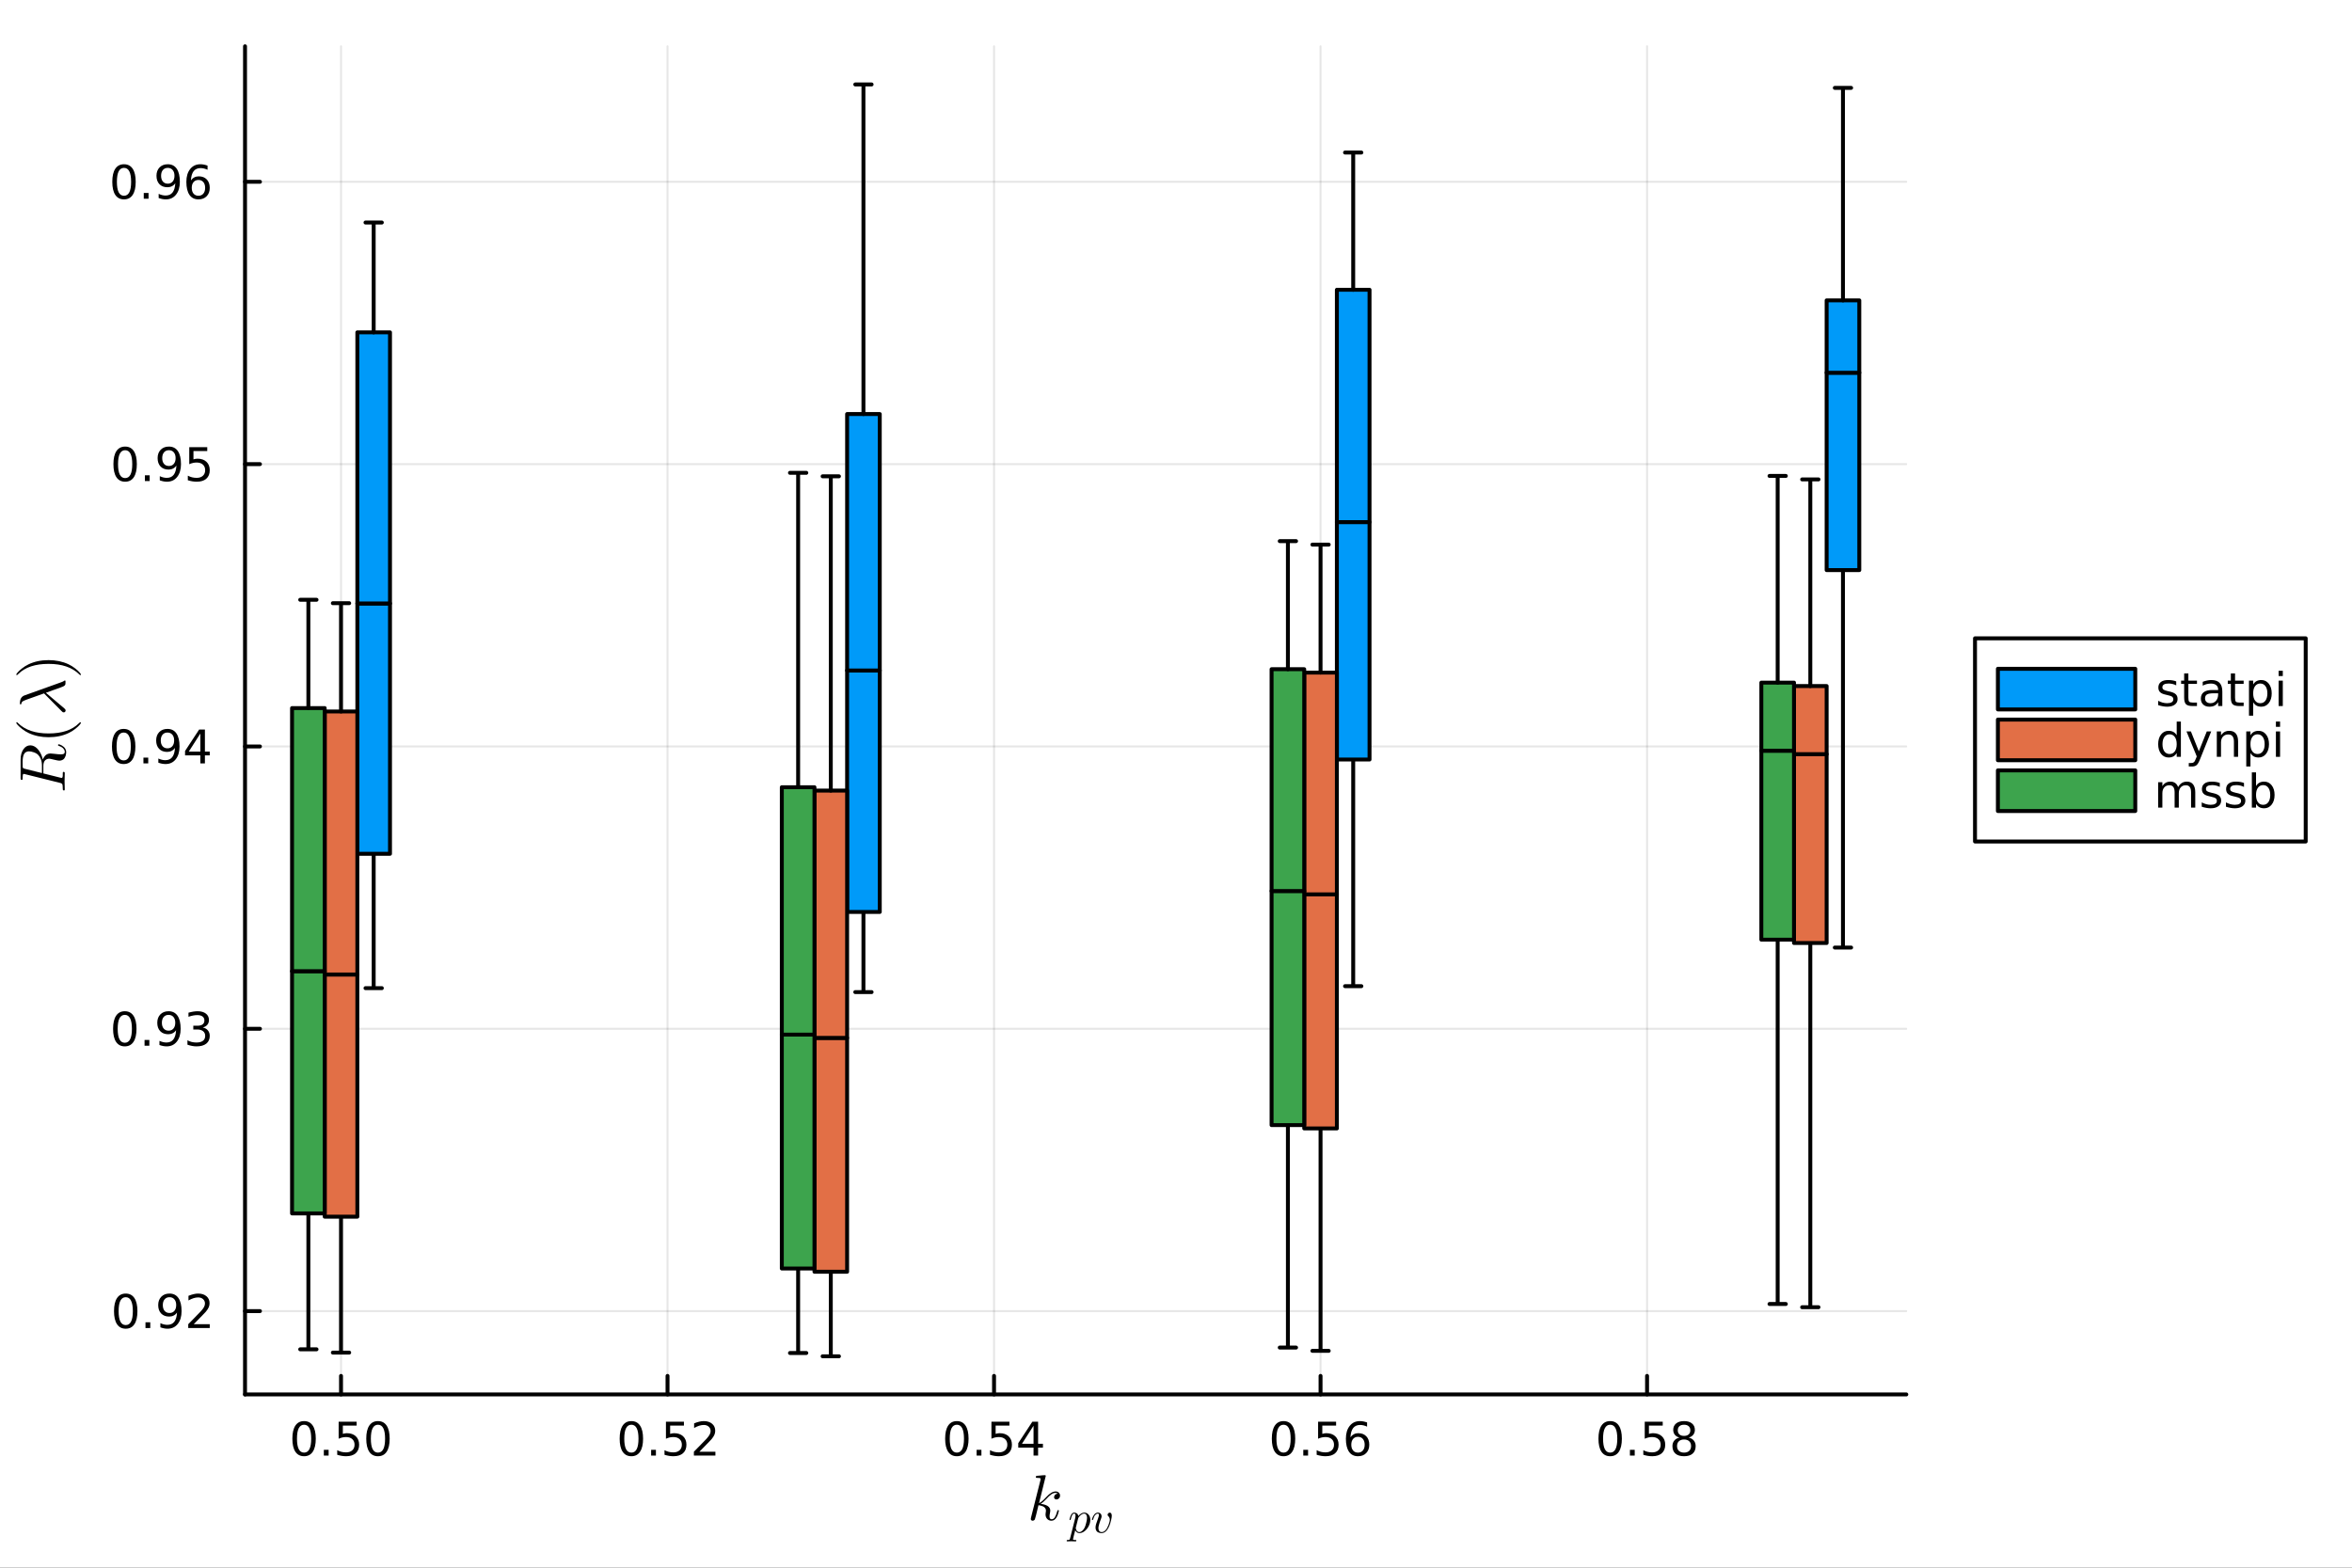 <?xml version="1.0" encoding="utf-8"?>
<svg xmlns="http://www.w3.org/2000/svg" xmlns:xlink="http://www.w3.org/1999/xlink" width="600" height="400" viewBox="0 0 2400 1600">
<rect x="0" y="0" width="2400" height="1600" fill="#333333" stroke="none"/>
<defs>
  <clipPath id="clip910">
    <rect x="0" y="0" width="2400" height="1600"/>
  </clipPath>
</defs>
<path clip-path="url(#clip910)" d="M0 1600 L2400 1600 L2400 0 L0 0  Z" fill="#ffffff" fill-rule="evenodd" fill-opacity="1"/>
<defs>
  <clipPath id="clip911">
    <rect x="480" y="0" width="1681" height="1600"/>
  </clipPath>
</defs>
<path clip-path="url(#clip910)" d="M250.028 1423.18 L1945.22 1423.18 L1945.22 47.244 L250.028 47.244  Z" fill="#ffffff" fill-rule="evenodd" fill-opacity="1"/>
<defs>
  <clipPath id="clip912">
    <rect x="250" y="47" width="1696" height="1377"/>
  </clipPath>
</defs>
<polyline clip-path="url(#clip912)" style="stroke:#000000; stroke-linecap:round; stroke-linejoin:round; stroke-width:2; stroke-opacity:0.1; fill:none" points="347.981,1423.18 347.981,47.244 "/>
<polyline clip-path="url(#clip912)" style="stroke:#000000; stroke-linecap:round; stroke-linejoin:round; stroke-width:2; stroke-opacity:0.1; fill:none" points="681.155,1423.18 681.155,47.244 "/>
<polyline clip-path="url(#clip912)" style="stroke:#000000; stroke-linecap:round; stroke-linejoin:round; stroke-width:2; stroke-opacity:0.1; fill:none" points="1014.33,1423.18 1014.33,47.244 "/>
<polyline clip-path="url(#clip912)" style="stroke:#000000; stroke-linecap:round; stroke-linejoin:round; stroke-width:2; stroke-opacity:0.1; fill:none" points="1347.5,1423.18 1347.5,47.244 "/>
<polyline clip-path="url(#clip912)" style="stroke:#000000; stroke-linecap:round; stroke-linejoin:round; stroke-width:2; stroke-opacity:0.1; fill:none" points="1680.68,1423.18 1680.68,47.244 "/>
<polyline clip-path="url(#clip910)" style="stroke:#000000; stroke-linecap:round; stroke-linejoin:round; stroke-width:4; stroke-opacity:1; fill:none" points="250.028,1423.18 1945.22,1423.18 "/>
<polyline clip-path="url(#clip910)" style="stroke:#000000; stroke-linecap:round; stroke-linejoin:round; stroke-width:4; stroke-opacity:1; fill:none" points="347.981,1423.18 347.981,1404.28 "/>
<polyline clip-path="url(#clip910)" style="stroke:#000000; stroke-linecap:round; stroke-linejoin:round; stroke-width:4; stroke-opacity:1; fill:none" points="681.155,1423.18 681.155,1404.28 "/>
<polyline clip-path="url(#clip910)" style="stroke:#000000; stroke-linecap:round; stroke-linejoin:round; stroke-width:4; stroke-opacity:1; fill:none" points="1014.33,1423.18 1014.33,1404.28 "/>
<polyline clip-path="url(#clip910)" style="stroke:#000000; stroke-linecap:round; stroke-linejoin:round; stroke-width:4; stroke-opacity:1; fill:none" points="1347.5,1423.18 1347.5,1404.28 "/>
<polyline clip-path="url(#clip910)" style="stroke:#000000; stroke-linecap:round; stroke-linejoin:round; stroke-width:4; stroke-opacity:1; fill:none" points="1680.68,1423.18 1680.68,1404.28 "/>
<path clip-path="url(#clip910)" d="M310.285 1454.1 Q306.674 1454.1 304.845 1457.66 Q303.039 1461.2 303.039 1468.33 Q303.039 1475.44 304.845 1479.01 Q306.674 1482.55 310.285 1482.55 Q313.919 1482.55 315.724 1479.01 Q317.553 1475.44 317.553 1468.33 Q317.553 1461.2 315.724 1457.66 Q313.919 1454.1 310.285 1454.1 M310.285 1450.39 Q316.095 1450.39 319.15 1455 Q322.229 1459.58 322.229 1468.33 Q322.229 1477.06 319.15 1481.67 Q316.095 1486.25 310.285 1486.25 Q304.475 1486.25 301.396 1481.67 Q298.34 1477.06 298.34 1468.33 Q298.34 1459.58 301.396 1455 Q304.475 1450.39 310.285 1450.39 Z" fill="#000000" fill-rule="nonzero" fill-opacity="1" /><path clip-path="url(#clip910)" d="M330.447 1479.7 L335.331 1479.7 L335.331 1485.58 L330.447 1485.58 L330.447 1479.7 Z" fill="#000000" fill-rule="nonzero" fill-opacity="1" /><path clip-path="url(#clip910)" d="M345.562 1451.02 L363.919 1451.02 L363.919 1454.96 L349.845 1454.96 L349.845 1463.43 Q350.863 1463.08 351.882 1462.92 Q352.9 1462.73 353.919 1462.73 Q359.706 1462.73 363.085 1465.9 Q366.465 1469.08 366.465 1474.49 Q366.465 1480.07 362.993 1483.17 Q359.521 1486.25 353.201 1486.25 Q351.025 1486.25 348.757 1485.88 Q346.511 1485.51 344.104 1484.77 L344.104 1480.07 Q346.187 1481.2 348.41 1481.76 Q350.632 1482.32 353.109 1482.32 Q357.113 1482.32 359.451 1480.21 Q361.789 1478.1 361.789 1474.49 Q361.789 1470.88 359.451 1468.77 Q357.113 1466.67 353.109 1466.67 Q351.234 1466.67 349.359 1467.08 Q347.507 1467.5 345.562 1468.38 L345.562 1451.02 Z" fill="#000000" fill-rule="nonzero" fill-opacity="1" /><path clip-path="url(#clip910)" d="M385.678 1454.1 Q382.067 1454.1 380.238 1457.66 Q378.432 1461.2 378.432 1468.33 Q378.432 1475.44 380.238 1479.01 Q382.067 1482.55 385.678 1482.55 Q389.312 1482.55 391.118 1479.01 Q392.946 1475.44 392.946 1468.33 Q392.946 1461.2 391.118 1457.66 Q389.312 1454.1 385.678 1454.1 M385.678 1450.39 Q391.488 1450.39 394.544 1455 Q397.622 1459.58 397.622 1468.33 Q397.622 1477.06 394.544 1481.67 Q391.488 1486.25 385.678 1486.25 Q379.868 1486.25 376.789 1481.67 Q373.733 1477.06 373.733 1468.33 Q373.733 1459.58 376.789 1455 Q379.868 1450.39 385.678 1450.39 Z" fill="#000000" fill-rule="nonzero" fill-opacity="1" /><path clip-path="url(#clip910)" d="M644.257 1454.1 Q640.646 1454.1 638.817 1457.66 Q637.012 1461.2 637.012 1468.33 Q637.012 1475.44 638.817 1479.01 Q640.646 1482.55 644.257 1482.55 Q647.891 1482.55 649.697 1479.01 Q651.526 1475.44 651.526 1468.33 Q651.526 1461.2 649.697 1457.66 Q647.891 1454.1 644.257 1454.1 M644.257 1450.39 Q650.067 1450.39 653.123 1455 Q656.202 1459.58 656.202 1468.33 Q656.202 1477.06 653.123 1481.67 Q650.067 1486.25 644.257 1486.25 Q638.447 1486.25 635.368 1481.67 Q632.313 1477.06 632.313 1468.33 Q632.313 1459.58 635.368 1455 Q638.447 1450.39 644.257 1450.39 Z" fill="#000000" fill-rule="nonzero" fill-opacity="1" /><path clip-path="url(#clip910)" d="M664.419 1479.7 L669.303 1479.7 L669.303 1485.58 L664.419 1485.58 L664.419 1479.7 Z" fill="#000000" fill-rule="nonzero" fill-opacity="1" /><path clip-path="url(#clip910)" d="M679.535 1451.02 L697.891 1451.02 L697.891 1454.96 L683.817 1454.96 L683.817 1463.43 Q684.836 1463.08 685.854 1462.92 Q686.873 1462.73 687.891 1462.73 Q693.678 1462.73 697.058 1465.9 Q700.437 1469.08 700.437 1474.49 Q700.437 1480.07 696.965 1483.17 Q693.493 1486.25 687.174 1486.25 Q684.998 1486.25 682.729 1485.88 Q680.484 1485.51 678.076 1484.77 L678.076 1480.07 Q680.16 1481.2 682.382 1481.76 Q684.604 1482.32 687.081 1482.32 Q691.086 1482.32 693.424 1480.21 Q695.762 1478.1 695.762 1474.49 Q695.762 1470.88 693.424 1468.77 Q691.086 1466.67 687.081 1466.67 Q685.206 1466.67 683.331 1467.08 Q681.479 1467.5 679.535 1468.38 L679.535 1451.02 Z" fill="#000000" fill-rule="nonzero" fill-opacity="1" /><path clip-path="url(#clip910)" d="M713.678 1481.64 L729.998 1481.64 L729.998 1485.58 L708.053 1485.58 L708.053 1481.64 Q710.715 1478.89 715.299 1474.26 Q719.905 1469.61 721.086 1468.27 Q723.331 1465.74 724.21 1464.01 Q725.113 1462.25 725.113 1460.56 Q725.113 1457.8 723.169 1456.07 Q721.248 1454.33 718.146 1454.33 Q715.947 1454.33 713.493 1455.09 Q711.062 1455.86 708.285 1457.41 L708.285 1452.69 Q711.109 1451.55 713.562 1450.97 Q716.016 1450.39 718.053 1450.39 Q723.423 1450.39 726.618 1453.08 Q729.812 1455.77 729.812 1460.26 Q729.812 1462.39 729.002 1464.31 Q728.215 1466.2 726.109 1468.8 Q725.53 1469.47 722.428 1472.69 Q719.326 1475.88 713.678 1481.64 Z" fill="#000000" fill-rule="nonzero" fill-opacity="1" /><path clip-path="url(#clip910)" d="M976.389 1454.1 Q972.778 1454.1 970.95 1457.66 Q969.144 1461.2 969.144 1468.33 Q969.144 1475.44 970.95 1479.01 Q972.778 1482.55 976.389 1482.55 Q980.024 1482.55 981.829 1479.01 Q983.658 1475.44 983.658 1468.33 Q983.658 1461.2 981.829 1457.66 Q980.024 1454.1 976.389 1454.1 M976.389 1450.39 Q982.2 1450.39 985.255 1455 Q988.334 1459.58 988.334 1468.33 Q988.334 1477.06 985.255 1481.67 Q982.2 1486.25 976.389 1486.25 Q970.579 1486.25 967.501 1481.67 Q964.445 1477.06 964.445 1468.33 Q964.445 1459.58 967.501 1455 Q970.579 1450.39 976.389 1450.39 Z" fill="#000000" fill-rule="nonzero" fill-opacity="1" /><path clip-path="url(#clip910)" d="M996.551 1479.7 L1001.44 1479.7 L1001.44 1485.58 L996.551 1485.58 L996.551 1479.7 Z" fill="#000000" fill-rule="nonzero" fill-opacity="1" /><path clip-path="url(#clip910)" d="M1011.67 1451.02 L1030.02 1451.02 L1030.02 1454.96 L1015.95 1454.96 L1015.95 1463.43 Q1016.97 1463.08 1017.99 1462.92 Q1019 1462.73 1020.02 1462.73 Q1025.81 1462.73 1029.19 1465.9 Q1032.57 1469.08 1032.57 1474.49 Q1032.57 1480.07 1029.1 1483.17 Q1025.63 1486.25 1019.31 1486.25 Q1017.13 1486.25 1014.86 1485.88 Q1012.62 1485.51 1010.21 1484.77 L1010.21 1480.07 Q1012.29 1481.2 1014.51 1481.76 Q1016.74 1482.32 1019.21 1482.32 Q1023.22 1482.32 1025.56 1480.21 Q1027.89 1478.1 1027.89 1474.49 Q1027.89 1470.88 1025.56 1468.77 Q1023.22 1466.67 1019.21 1466.67 Q1017.34 1466.67 1015.46 1467.08 Q1013.61 1467.5 1011.67 1468.38 L1011.67 1451.02 Z" fill="#000000" fill-rule="nonzero" fill-opacity="1" /><path clip-path="url(#clip910)" d="M1054.63 1455.09 L1042.82 1473.54 L1054.63 1473.54 L1054.63 1455.09 M1053.4 1451.02 L1059.28 1451.02 L1059.28 1473.54 L1064.21 1473.54 L1064.21 1477.43 L1059.28 1477.43 L1059.28 1485.58 L1054.63 1485.58 L1054.63 1477.43 L1039.03 1477.43 L1039.03 1472.92 L1053.4 1451.02 Z" fill="#000000" fill-rule="nonzero" fill-opacity="1" /><path clip-path="url(#clip910)" d="M1309.73 1454.1 Q1306.11 1454.1 1304.29 1457.66 Q1302.48 1461.2 1302.48 1468.33 Q1302.48 1475.44 1304.29 1479.01 Q1306.11 1482.55 1309.73 1482.55 Q1313.36 1482.55 1315.17 1479.01 Q1316.99 1475.44 1316.99 1468.33 Q1316.99 1461.2 1315.17 1457.66 Q1313.36 1454.1 1309.73 1454.1 M1309.73 1450.39 Q1315.54 1450.39 1318.59 1455 Q1321.67 1459.58 1321.67 1468.33 Q1321.67 1477.06 1318.59 1481.67 Q1315.54 1486.25 1309.73 1486.25 Q1303.92 1486.25 1300.84 1481.67 Q1297.78 1477.06 1297.78 1468.33 Q1297.78 1459.58 1300.84 1455 Q1303.92 1450.39 1309.73 1450.39 Z" fill="#000000" fill-rule="nonzero" fill-opacity="1" /><path clip-path="url(#clip910)" d="M1329.89 1479.7 L1334.77 1479.7 L1334.77 1485.58 L1329.89 1485.58 L1329.89 1479.7 Z" fill="#000000" fill-rule="nonzero" fill-opacity="1" /><path clip-path="url(#clip910)" d="M1345 1451.02 L1363.36 1451.02 L1363.36 1454.96 L1349.29 1454.96 L1349.29 1463.43 Q1350.3 1463.08 1351.32 1462.92 Q1352.34 1462.73 1353.36 1462.73 Q1359.15 1462.73 1362.53 1465.9 Q1365.91 1469.08 1365.91 1474.49 Q1365.91 1480.07 1362.43 1483.17 Q1358.96 1486.25 1352.64 1486.25 Q1350.47 1486.25 1348.2 1485.88 Q1345.95 1485.51 1343.54 1484.77 L1343.54 1480.07 Q1345.63 1481.2 1347.85 1481.76 Q1350.07 1482.32 1352.55 1482.32 Q1356.55 1482.32 1358.89 1480.21 Q1361.23 1478.1 1361.23 1474.49 Q1361.23 1470.88 1358.89 1468.77 Q1356.55 1466.67 1352.55 1466.67 Q1350.67 1466.67 1348.8 1467.08 Q1346.95 1467.5 1345 1468.38 L1345 1451.02 Z" fill="#000000" fill-rule="nonzero" fill-opacity="1" /><path clip-path="url(#clip910)" d="M1385.7 1466.44 Q1382.55 1466.44 1380.7 1468.59 Q1378.87 1470.74 1378.87 1474.49 Q1378.87 1478.22 1380.7 1480.39 Q1382.55 1482.55 1385.7 1482.55 Q1388.85 1482.55 1390.67 1480.39 Q1392.53 1478.22 1392.53 1474.49 Q1392.53 1470.74 1390.67 1468.59 Q1388.85 1466.44 1385.7 1466.44 M1394.98 1451.78 L1394.98 1456.04 Q1393.22 1455.21 1391.41 1454.77 Q1389.63 1454.33 1387.87 1454.33 Q1383.24 1454.33 1380.79 1457.45 Q1378.36 1460.58 1378.01 1466.9 Q1379.38 1464.89 1381.44 1463.82 Q1383.5 1462.73 1385.97 1462.73 Q1391.18 1462.73 1394.19 1465.9 Q1397.22 1469.05 1397.22 1474.49 Q1397.22 1479.82 1394.08 1483.03 Q1390.93 1486.25 1385.7 1486.25 Q1379.7 1486.25 1376.53 1481.67 Q1373.36 1477.06 1373.36 1468.33 Q1373.36 1460.14 1377.25 1455.28 Q1381.14 1450.39 1387.69 1450.39 Q1389.45 1450.39 1391.23 1450.74 Q1393.04 1451.09 1394.98 1451.78 Z" fill="#000000" fill-rule="nonzero" fill-opacity="1" /><path clip-path="url(#clip910)" d="M1643.03 1454.1 Q1639.42 1454.1 1637.59 1457.66 Q1635.78 1461.2 1635.78 1468.33 Q1635.78 1475.44 1637.59 1479.01 Q1639.42 1482.55 1643.03 1482.55 Q1646.66 1482.55 1648.47 1479.01 Q1650.3 1475.44 1650.3 1468.33 Q1650.3 1461.2 1648.47 1457.66 Q1646.66 1454.1 1643.03 1454.1 M1643.03 1450.39 Q1648.84 1450.39 1651.89 1455 Q1654.97 1459.58 1654.97 1468.33 Q1654.97 1477.06 1651.89 1481.67 Q1648.84 1486.25 1643.03 1486.25 Q1637.22 1486.25 1634.14 1481.67 Q1631.08 1477.06 1631.08 1468.33 Q1631.08 1459.58 1634.14 1455 Q1637.22 1450.39 1643.03 1450.39 Z" fill="#000000" fill-rule="nonzero" fill-opacity="1" /><path clip-path="url(#clip910)" d="M1663.19 1479.7 L1668.07 1479.7 L1668.07 1485.58 L1663.19 1485.58 L1663.19 1479.7 Z" fill="#000000" fill-rule="nonzero" fill-opacity="1" /><path clip-path="url(#clip910)" d="M1678.3 1451.02 L1696.66 1451.02 L1696.66 1454.96 L1682.59 1454.96 L1682.59 1463.43 Q1683.61 1463.08 1684.62 1462.92 Q1685.64 1462.73 1686.66 1462.73 Q1692.45 1462.73 1695.83 1465.9 Q1699.21 1469.08 1699.21 1474.49 Q1699.21 1480.07 1695.73 1483.17 Q1692.26 1486.25 1685.94 1486.25 Q1683.77 1486.25 1681.5 1485.88 Q1679.25 1485.51 1676.85 1484.77 L1676.85 1480.07 Q1678.93 1481.2 1681.15 1481.76 Q1683.37 1482.32 1685.85 1482.32 Q1689.86 1482.32 1692.19 1480.21 Q1694.53 1478.1 1694.53 1474.49 Q1694.53 1470.88 1692.19 1468.77 Q1689.86 1466.67 1685.85 1466.67 Q1683.98 1466.67 1682.1 1467.08 Q1680.25 1467.5 1678.3 1468.38 L1678.3 1451.02 Z" fill="#000000" fill-rule="nonzero" fill-opacity="1" /><path clip-path="url(#clip910)" d="M1718.42 1469.17 Q1715.09 1469.17 1713.17 1470.95 Q1711.27 1472.73 1711.27 1475.86 Q1711.27 1478.98 1713.17 1480.77 Q1715.09 1482.55 1718.42 1482.55 Q1721.75 1482.55 1723.67 1480.77 Q1725.6 1478.96 1725.6 1475.86 Q1725.6 1472.73 1723.67 1470.95 Q1721.78 1469.17 1718.42 1469.17 M1713.74 1467.18 Q1710.73 1466.44 1709.04 1464.38 Q1707.38 1462.32 1707.38 1459.35 Q1707.38 1455.21 1710.32 1452.8 Q1713.28 1450.39 1718.42 1450.39 Q1723.58 1450.39 1726.52 1452.8 Q1729.46 1455.21 1729.46 1459.35 Q1729.46 1462.32 1727.77 1464.38 Q1726.1 1466.44 1723.12 1467.18 Q1726.5 1467.96 1728.37 1470.26 Q1730.27 1472.55 1730.27 1475.86 Q1730.27 1480.88 1727.19 1483.57 Q1724.14 1486.25 1718.42 1486.25 Q1712.7 1486.25 1709.62 1483.57 Q1706.57 1480.88 1706.57 1475.86 Q1706.57 1472.55 1708.47 1470.26 Q1710.36 1467.96 1713.74 1467.18 M1712.03 1459.79 Q1712.03 1462.48 1713.7 1463.98 Q1715.39 1465.49 1718.42 1465.49 Q1721.43 1465.49 1723.12 1463.98 Q1724.83 1462.48 1724.83 1459.79 Q1724.83 1457.11 1723.12 1455.6 Q1721.43 1454.1 1718.42 1454.1 Q1715.39 1454.1 1713.7 1455.6 Q1712.03 1457.11 1712.03 1459.79 Z" fill="#000000" fill-rule="nonzero" fill-opacity="1" /><path clip-path="url(#clip910)" d="M1081.68 1526.34 Q1081.68 1528.18 1080.56 1529.27 Q1079.46 1530.37 1078.08 1530.37 Q1076.85 1530.37 1076.21 1529.66 Q1075.57 1528.95 1075.57 1528.05 Q1075.57 1527.66 1075.73 1527.18 Q1075.89 1526.67 1076.24 1526.05 Q1076.63 1525.44 1077.43 1524.99 Q1078.24 1524.54 1079.33 1524.48 Q1079.11 1524.25 1079.04 1524.22 Q1078.56 1523.83 1077.66 1523.7 Q1077.53 1523.64 1077.08 1523.64 Q1074.86 1523.64 1072.6 1525.28 Q1070.38 1526.89 1067.64 1529.95 Q1064.2 1533.53 1061.97 1534.85 Q1071.73 1536.13 1071.73 1541.77 Q1071.73 1542.7 1071.48 1543.83 Q1070.96 1545.96 1070.96 1547.5 Q1070.96 1550.59 1073.05 1550.59 Q1075.08 1550.59 1076.37 1548.53 Q1077.69 1546.47 1078.79 1542.45 Q1078.95 1541.71 1079.11 1541.48 Q1079.27 1541.25 1079.72 1541.25 Q1080.52 1541.25 1080.52 1541.9 Q1079.78 1545.67 1078.14 1548.57 Q1076.05 1552.08 1072.92 1552.08 Q1070.32 1552.08 1068.58 1550.27 Q1066.87 1548.44 1066.87 1545.54 Q1066.87 1544.83 1067.13 1543.22 Q1067.32 1542.58 1067.32 1541.83 Q1067.32 1540.32 1066.48 1539.19 Q1065.65 1538.03 1064.29 1537.45 Q1062.94 1536.87 1061.81 1536.62 Q1060.72 1536.33 1059.66 1536.23 Q1056.44 1549.85 1055.98 1550.69 Q1055.69 1551.27 1055.05 1551.66 Q1054.41 1552.08 1053.73 1552.08 Q1053.09 1552.08 1052.44 1551.63 Q1051.83 1551.21 1051.83 1550.21 Q1051.83 1549.69 1052.09 1548.76 L1061.65 1510.76 L1061.85 1509.47 Q1061.85 1509.08 1061.68 1508.89 Q1061.56 1508.66 1060.78 1508.5 Q1060.04 1508.34 1058.56 1508.34 Q1057.95 1508.34 1057.66 1508.31 Q1057.4 1508.28 1057.18 1508.12 Q1056.95 1507.92 1056.95 1507.54 Q1056.95 1506.99 1057.18 1506.7 Q1057.43 1506.38 1057.63 1506.31 Q1057.82 1506.25 1058.21 1506.21 Q1058.75 1506.18 1060.59 1506.02 Q1062.43 1505.83 1064 1505.7 Q1065.58 1505.57 1066.26 1505.57 Q1066.64 1505.57 1066.84 1505.76 Q1067.06 1505.93 1067.1 1506.12 L1067.13 1506.28 L1060.27 1534.11 Q1063.1 1532.98 1067.58 1527.99 Q1072.76 1522.19 1077.21 1522.19 Q1079.3 1522.19 1080.49 1523.48 Q1081.68 1524.73 1081.68 1526.34 Z" fill="#000000" fill-rule="nonzero" fill-opacity="1" /><path clip-path="url(#clip910)" d="M1112.55 1551.17 Q1112.55 1554.46 1110.89 1557.64 Q1109.24 1560.82 1106.65 1562.78 Q1104.06 1564.72 1101.42 1564.72 Q1099.84 1564.72 1098.78 1563.86 Q1097.74 1562.98 1097.18 1561.74 Q1096.75 1563.27 1095.83 1566.95 Q1094.9 1570.62 1094.9 1570.98 Q1094.9 1571.19 1094.95 1571.28 Q1094.99 1571.37 1095.2 1571.48 Q1095.4 1571.61 1095.89 1571.66 Q1096.39 1571.73 1097.22 1571.73 Q1097.65 1571.73 1097.81 1571.73 Q1097.99 1571.75 1098.15 1571.86 Q1098.33 1571.97 1098.33 1572.22 Q1098.33 1573.15 1097.49 1573.15 Q1096.75 1573.15 1095.22 1573.08 Q1093.68 1573.01 1092.92 1573.01 Q1092.26 1573.01 1090.96 1573.08 Q1089.65 1573.15 1089.04 1573.15 Q1088.43 1573.15 1088.43 1572.61 Q1088.43 1572.29 1088.52 1572.09 Q1088.59 1571.91 1088.77 1571.82 Q1088.95 1571.75 1089.11 1571.73 Q1089.24 1571.73 1089.51 1571.73 Q1090.55 1571.73 1091 1571.55 Q1091.45 1571.39 1091.61 1571.05 Q1091.79 1570.73 1091.99 1569.83 L1097.18 1549.27 Q1097.49 1547.9 1097.49 1546.93 Q1097.49 1545.71 1097.11 1545.26 Q1096.73 1544.81 1096.05 1544.81 Q1094.88 1544.81 1094.11 1546.21 Q1093.35 1547.6 1092.69 1550.31 Q1092.49 1551.05 1092.35 1551.21 Q1092.24 1551.37 1091.9 1551.37 Q1091.34 1551.35 1091.34 1550.9 Q1091.34 1550.78 1091.52 1550.06 Q1091.7 1549.32 1092.04 1548.24 Q1092.4 1547.13 1092.78 1546.43 Q1093.01 1545.96 1093.21 1545.64 Q1093.41 1545.33 1093.82 1544.83 Q1094.25 1544.34 1094.86 1544.07 Q1095.47 1543.79 1096.21 1543.79 Q1097.65 1543.79 1098.85 1544.65 Q1100.04 1545.51 1100.36 1547.24 Q1101.64 1545.73 1103.22 1544.76 Q1104.8 1543.79 1106.4 1543.79 Q1109.06 1543.79 1110.8 1545.87 Q1112.55 1547.92 1112.55 1551.17 M1109.22 1549.14 Q1109.22 1547.09 1108.43 1545.96 Q1107.66 1544.81 1106.26 1544.81 Q1104.53 1544.81 1102.52 1546.57 Q1100.54 1548.24 1100.13 1549.79 L1097.86 1558.83 L1097.72 1559.58 Q1097.72 1559.71 1097.79 1560.12 Q1097.88 1560.5 1098.13 1561.13 Q1098.4 1561.76 1098.76 1562.33 Q1099.14 1562.87 1099.82 1563.27 Q1100.52 1563.68 1101.37 1563.68 Q1102.75 1563.68 1104.24 1562.46 Q1105.75 1561.24 1106.87 1558.94 Q1107.57 1557.46 1108.38 1554.26 Q1109.22 1551.03 1109.22 1549.14 Z" fill="#000000" fill-rule="nonzero" fill-opacity="1" /><path clip-path="url(#clip910)" d="M1134.47 1547.02 Q1134.47 1547.6 1134.31 1548.75 Q1134.15 1549.9 1133.77 1551.57 Q1133.39 1553.24 1132.82 1555 Q1132.28 1556.76 1131.43 1558.52 Q1130.57 1560.25 1129.56 1561.63 Q1128.54 1563 1127.12 1563.86 Q1125.7 1564.72 1124.1 1564.72 Q1123.36 1564.72 1122.63 1564.6 Q1121.91 1564.49 1121.01 1564.13 Q1120.11 1563.77 1119.46 1563.18 Q1118.8 1562.57 1118.35 1561.49 Q1117.9 1560.41 1117.9 1558.99 Q1117.9 1557.52 1118.44 1555.56 Q1119 1553.58 1120.54 1549.52 Q1121.33 1547.42 1121.33 1546.27 Q1121.33 1545.76 1121.21 1545.44 Q1121.1 1545.1 1120.88 1544.99 Q1120.65 1544.85 1120.52 1544.83 Q1120.4 1544.81 1120.18 1544.81 Q1118.94 1544.81 1117.67 1546.09 Q1116.41 1547.38 1115.51 1550.54 Q1115.33 1551.1 1115.22 1551.23 Q1115.1 1551.37 1114.77 1551.37 Q1114.2 1551.35 1114.2 1550.9 Q1114.2 1550.76 1114.36 1550.24 Q1114.52 1549.7 1114.81 1548.89 Q1115.1 1548.06 1115.62 1547.2 Q1116.14 1546.32 1116.77 1545.55 Q1117.43 1544.79 1118.35 1544.29 Q1119.28 1543.79 1120.31 1543.79 Q1122 1543.79 1123.04 1544.9 Q1124.1 1545.98 1124.1 1547.58 Q1124.1 1548.46 1123.54 1549.88 Q1122.59 1552.45 1122.16 1553.69 Q1121.73 1554.93 1121.28 1556.69 Q1120.85 1558.45 1120.85 1559.67 Q1120.85 1561.51 1121.71 1562.6 Q1122.57 1563.68 1124.28 1563.68 Q1125.81 1563.68 1127.19 1562.57 Q1128.59 1561.45 1129.51 1559.85 Q1130.43 1558.22 1131.13 1556.42 Q1131.83 1554.59 1132.15 1553.22 Q1132.49 1551.82 1132.49 1551.17 Q1132.49 1548.89 1130.93 1547.4 Q1130.5 1546.97 1130.34 1546.7 Q1130.19 1546.43 1130.19 1546 Q1130.19 1545.22 1130.89 1544.52 Q1131.61 1543.79 1132.44 1543.79 Q1133.21 1543.79 1133.84 1544.56 Q1134.47 1545.33 1134.47 1547.02 Z" fill="#000000" fill-rule="nonzero" fill-opacity="1" /><polyline clip-path="url(#clip912)" style="stroke:#000000; stroke-linecap:round; stroke-linejoin:round; stroke-width:2; stroke-opacity:0.1; fill:none" points="250.028,1338.14 1945.22,1338.14 "/>
<polyline clip-path="url(#clip912)" style="stroke:#000000; stroke-linecap:round; stroke-linejoin:round; stroke-width:2; stroke-opacity:0.1; fill:none" points="250.028,1049.99 1945.22,1049.99 "/>
<polyline clip-path="url(#clip912)" style="stroke:#000000; stroke-linecap:round; stroke-linejoin:round; stroke-width:2; stroke-opacity:0.1; fill:none" points="250.028,761.838 1945.22,761.838 "/>
<polyline clip-path="url(#clip912)" style="stroke:#000000; stroke-linecap:round; stroke-linejoin:round; stroke-width:2; stroke-opacity:0.1; fill:none" points="250.028,473.689 1945.22,473.689 "/>
<polyline clip-path="url(#clip912)" style="stroke:#000000; stroke-linecap:round; stroke-linejoin:round; stroke-width:2; stroke-opacity:0.1; fill:none" points="250.028,185.54 1945.22,185.54 "/>
<polyline clip-path="url(#clip910)" style="stroke:#000000; stroke-linecap:round; stroke-linejoin:round; stroke-width:4; stroke-opacity:1; fill:none" points="250.028,1423.18 250.028,47.244 "/>
<polyline clip-path="url(#clip910)" style="stroke:#000000; stroke-linecap:round; stroke-linejoin:round; stroke-width:4; stroke-opacity:1; fill:none" points="250.028,1338.14 265.263,1338.14 "/>
<polyline clip-path="url(#clip910)" style="stroke:#000000; stroke-linecap:round; stroke-linejoin:round; stroke-width:4; stroke-opacity:1; fill:none" points="250.028,1049.99 265.263,1049.99 "/>
<polyline clip-path="url(#clip910)" style="stroke:#000000; stroke-linecap:round; stroke-linejoin:round; stroke-width:4; stroke-opacity:1; fill:none" points="250.028,761.838 265.263,761.838 "/>
<polyline clip-path="url(#clip910)" style="stroke:#000000; stroke-linecap:round; stroke-linejoin:round; stroke-width:4; stroke-opacity:1; fill:none" points="250.028,473.689 265.263,473.689 "/>
<polyline clip-path="url(#clip910)" style="stroke:#000000; stroke-linecap:round; stroke-linejoin:round; stroke-width:4; stroke-opacity:1; fill:none" points="250.028,185.54 265.263,185.54 "/>
<path clip-path="url(#clip910)" d="M128.288 1323.94 Q124.677 1323.94 122.848 1327.5 Q121.043 1331.04 121.043 1338.17 Q121.043 1345.28 122.848 1348.84 Q124.677 1352.38 128.288 1352.38 Q131.922 1352.38 133.728 1348.84 Q135.556 1345.28 135.556 1338.17 Q135.556 1331.04 133.728 1327.5 Q131.922 1323.94 128.288 1323.94 M128.288 1320.23 Q134.098 1320.23 137.154 1324.84 Q140.232 1329.42 140.232 1338.17 Q140.232 1346.9 137.154 1351.5 Q134.098 1356.09 128.288 1356.09 Q122.478 1356.09 119.399 1351.5 Q116.343 1346.9 116.343 1338.17 Q116.343 1329.42 119.399 1324.84 Q122.478 1320.23 128.288 1320.23 Z" fill="#000000" fill-rule="nonzero" fill-opacity="1" /><path clip-path="url(#clip910)" d="M148.45 1349.54 L153.334 1349.54 L153.334 1355.42 L148.45 1355.42 L148.45 1349.54 Z" fill="#000000" fill-rule="nonzero" fill-opacity="1" /><path clip-path="url(#clip910)" d="M163.658 1354.7 L163.658 1350.44 Q165.417 1351.27 167.223 1351.71 Q169.028 1352.15 170.764 1352.15 Q175.394 1352.15 177.825 1349.05 Q180.278 1345.93 180.626 1339.58 Q179.283 1341.57 177.223 1342.64 Q175.163 1343.7 172.663 1343.7 Q167.477 1343.7 164.445 1340.58 Q161.436 1337.43 161.436 1331.99 Q161.436 1326.67 164.584 1323.45 Q167.732 1320.23 172.964 1320.23 Q178.959 1320.23 182.107 1324.84 Q185.278 1329.42 185.278 1338.17 Q185.278 1346.34 181.389 1351.23 Q177.524 1356.09 170.973 1356.09 Q169.214 1356.09 167.408 1355.74 Q165.602 1355.39 163.658 1354.7 M172.964 1340.05 Q176.112 1340.05 177.94 1337.89 Q179.792 1335.74 179.792 1331.99 Q179.792 1328.26 177.94 1326.11 Q176.112 1323.94 172.964 1323.94 Q169.815 1323.94 167.964 1326.11 Q166.135 1328.26 166.135 1331.99 Q166.135 1335.74 167.964 1337.89 Q169.815 1340.05 172.964 1340.05 Z" fill="#000000" fill-rule="nonzero" fill-opacity="1" /><path clip-path="url(#clip910)" d="M197.709 1351.48 L214.028 1351.48 L214.028 1355.42 L192.084 1355.42 L192.084 1351.48 Q194.746 1348.73 199.329 1344.1 Q203.936 1339.44 205.116 1338.1 Q207.362 1335.58 208.241 1333.84 Q209.144 1332.08 209.144 1330.39 Q209.144 1327.64 207.199 1325.9 Q205.278 1324.17 202.176 1324.17 Q199.977 1324.17 197.524 1324.93 Q195.093 1325.69 192.315 1327.25 L192.315 1322.52 Q195.139 1321.39 197.593 1320.81 Q200.047 1320.23 202.084 1320.23 Q207.454 1320.23 210.649 1322.92 Q213.843 1325.6 213.843 1330.09 Q213.843 1332.22 213.033 1334.14 Q212.246 1336.04 210.139 1338.63 Q209.561 1339.31 206.459 1342.52 Q203.357 1345.72 197.709 1351.48 Z" fill="#000000" fill-rule="nonzero" fill-opacity="1" /><path clip-path="url(#clip910)" d="M127.339 1035.79 Q123.728 1035.79 121.899 1039.35 Q120.093 1042.89 120.093 1050.02 Q120.093 1057.13 121.899 1060.69 Q123.728 1064.24 127.339 1064.24 Q130.973 1064.24 132.779 1060.69 Q134.607 1057.13 134.607 1050.02 Q134.607 1042.89 132.779 1039.35 Q130.973 1035.79 127.339 1035.79 M127.339 1032.08 Q133.149 1032.08 136.204 1036.69 Q139.283 1041.27 139.283 1050.02 Q139.283 1058.75 136.204 1063.36 Q133.149 1067.94 127.339 1067.94 Q121.529 1067.94 118.45 1063.36 Q115.394 1058.75 115.394 1050.02 Q115.394 1041.27 118.45 1036.69 Q121.529 1032.08 127.339 1032.08 Z" fill="#000000" fill-rule="nonzero" fill-opacity="1" /><path clip-path="url(#clip910)" d="M147.501 1061.39 L152.385 1061.39 L152.385 1067.27 L147.501 1067.27 L147.501 1061.39 Z" fill="#000000" fill-rule="nonzero" fill-opacity="1" /><path clip-path="url(#clip910)" d="M162.709 1066.55 L162.709 1062.29 Q164.468 1063.12 166.274 1063.56 Q168.079 1064 169.815 1064 Q174.445 1064 176.876 1060.9 Q179.329 1057.78 179.676 1051.43 Q178.334 1053.43 176.274 1054.49 Q174.214 1055.55 171.714 1055.55 Q166.528 1055.55 163.496 1052.43 Q160.487 1049.28 160.487 1043.84 Q160.487 1038.52 163.635 1035.3 Q166.783 1032.08 172.014 1032.08 Q178.01 1032.08 181.158 1036.69 Q184.329 1041.27 184.329 1050.02 Q184.329 1058.19 180.44 1063.08 Q176.575 1067.94 170.024 1067.94 Q168.264 1067.94 166.459 1067.59 Q164.653 1067.24 162.709 1066.55 M172.014 1051.9 Q175.163 1051.9 176.991 1049.74 Q178.843 1047.59 178.843 1043.84 Q178.843 1040.11 176.991 1037.96 Q175.163 1035.79 172.014 1035.79 Q168.866 1035.79 167.015 1037.96 Q165.186 1040.11 165.186 1043.84 Q165.186 1047.59 167.015 1049.74 Q168.866 1051.9 172.014 1051.9 Z" fill="#000000" fill-rule="nonzero" fill-opacity="1" /><path clip-path="url(#clip910)" d="M206.899 1048.63 Q210.255 1049.35 212.13 1051.62 Q214.028 1053.89 214.028 1057.22 Q214.028 1062.34 210.51 1065.14 Q206.991 1067.94 200.51 1067.94 Q198.334 1067.94 196.019 1067.5 Q193.727 1067.08 191.274 1066.23 L191.274 1061.71 Q193.218 1062.85 195.533 1063.42 Q197.848 1064 200.371 1064 Q204.769 1064 207.061 1062.27 Q209.375 1060.53 209.375 1057.22 Q209.375 1054.17 207.223 1052.45 Q205.093 1050.72 201.274 1050.72 L197.246 1050.72 L197.246 1046.87 L201.459 1046.87 Q204.908 1046.87 206.737 1045.51 Q208.565 1044.12 208.565 1041.53 Q208.565 1038.86 206.667 1037.45 Q204.792 1036.02 201.274 1036.02 Q199.352 1036.02 197.153 1036.43 Q194.954 1036.85 192.315 1037.73 L192.315 1033.56 Q194.977 1032.82 197.292 1032.45 Q199.63 1032.08 201.69 1032.08 Q207.014 1032.08 210.116 1034.51 Q213.218 1036.92 213.218 1041.04 Q213.218 1043.91 211.574 1045.9 Q209.931 1047.87 206.899 1048.63 Z" fill="#000000" fill-rule="nonzero" fill-opacity="1" /><path clip-path="url(#clip910)" d="M126.205 747.637 Q122.593 747.637 120.765 751.202 Q118.959 754.744 118.959 761.873 Q118.959 768.98 120.765 772.544 Q122.593 776.086 126.205 776.086 Q129.839 776.086 131.644 772.544 Q133.473 768.98 133.473 761.873 Q133.473 754.744 131.644 751.202 Q129.839 747.637 126.205 747.637 M126.205 743.933 Q132.015 743.933 135.07 748.54 Q138.149 753.123 138.149 761.873 Q138.149 770.6 135.07 775.206 Q132.015 779.79 126.205 779.79 Q120.394 779.79 117.316 775.206 Q114.26 770.6 114.26 761.873 Q114.26 753.123 117.316 748.54 Q120.394 743.933 126.205 743.933 Z" fill="#000000" fill-rule="nonzero" fill-opacity="1" /><path clip-path="url(#clip910)" d="M146.366 773.239 L151.251 773.239 L151.251 779.118 L146.366 779.118 L146.366 773.239 Z" fill="#000000" fill-rule="nonzero" fill-opacity="1" /><path clip-path="url(#clip910)" d="M161.575 778.401 L161.575 774.142 Q163.334 774.975 165.14 775.415 Q166.945 775.855 168.681 775.855 Q173.311 775.855 175.741 772.753 Q178.195 769.628 178.542 763.285 Q177.2 765.276 175.139 766.341 Q173.079 767.406 170.579 767.406 Q165.394 767.406 162.362 764.281 Q159.353 761.132 159.353 755.693 Q159.353 750.369 162.501 747.151 Q165.649 743.933 170.88 743.933 Q176.876 743.933 180.024 748.54 Q183.195 753.123 183.195 761.873 Q183.195 770.044 179.306 774.929 Q175.44 779.79 168.889 779.79 Q167.13 779.79 165.325 779.442 Q163.519 779.095 161.575 778.401 M170.88 763.748 Q174.028 763.748 175.857 761.595 Q177.709 759.443 177.709 755.693 Q177.709 751.966 175.857 749.813 Q174.028 747.637 170.88 747.637 Q167.732 747.637 165.88 749.813 Q164.052 751.966 164.052 755.693 Q164.052 759.443 165.88 761.595 Q167.732 763.748 170.88 763.748 Z" fill="#000000" fill-rule="nonzero" fill-opacity="1" /><path clip-path="url(#clip910)" d="M204.445 748.632 L192.639 767.081 L204.445 767.081 L204.445 748.632 M203.218 744.558 L209.098 744.558 L209.098 767.081 L214.028 767.081 L214.028 770.97 L209.098 770.97 L209.098 779.118 L204.445 779.118 L204.445 770.97 L188.843 770.97 L188.843 766.456 L203.218 744.558 Z" fill="#000000" fill-rule="nonzero" fill-opacity="1" /><path clip-path="url(#clip910)" d="M127.686 459.488 Q124.075 459.488 122.246 463.053 Q120.441 466.594 120.441 473.724 Q120.441 480.83 122.246 484.395 Q124.075 487.937 127.686 487.937 Q131.32 487.937 133.126 484.395 Q134.954 480.83 134.954 473.724 Q134.954 466.594 133.126 463.053 Q131.32 459.488 127.686 459.488 M127.686 455.784 Q133.496 455.784 136.552 460.391 Q139.63 464.974 139.63 473.724 Q139.63 482.451 136.552 487.057 Q133.496 491.641 127.686 491.641 Q121.876 491.641 118.797 487.057 Q115.742 482.451 115.742 473.724 Q115.742 464.974 118.797 460.391 Q121.876 455.784 127.686 455.784 Z" fill="#000000" fill-rule="nonzero" fill-opacity="1" /><path clip-path="url(#clip910)" d="M147.848 485.09 L152.732 485.09 L152.732 490.969 L147.848 490.969 L147.848 485.09 Z" fill="#000000" fill-rule="nonzero" fill-opacity="1" /><path clip-path="url(#clip910)" d="M163.056 490.252 L163.056 485.992 Q164.815 486.826 166.621 487.266 Q168.427 487.705 170.163 487.705 Q174.792 487.705 177.223 484.604 Q179.676 481.479 180.024 475.136 Q178.681 477.127 176.621 478.192 Q174.561 479.256 172.061 479.256 Q166.876 479.256 163.843 476.131 Q160.834 472.983 160.834 467.543 Q160.834 462.219 163.982 459.002 Q167.13 455.784 172.362 455.784 Q178.357 455.784 181.505 460.391 Q184.676 464.974 184.676 473.724 Q184.676 481.895 180.788 486.779 Q176.922 491.641 170.371 491.641 Q168.612 491.641 166.806 491.293 Q165.001 490.946 163.056 490.252 M172.362 475.599 Q175.51 475.599 177.339 473.446 Q179.19 471.293 179.19 467.543 Q179.19 463.817 177.339 461.664 Q175.51 459.488 172.362 459.488 Q169.214 459.488 167.362 461.664 Q165.533 463.817 165.533 467.543 Q165.533 471.293 167.362 473.446 Q169.214 475.599 172.362 475.599 Z" fill="#000000" fill-rule="nonzero" fill-opacity="1" /><path clip-path="url(#clip910)" d="M193.125 456.409 L211.482 456.409 L211.482 460.344 L197.408 460.344 L197.408 468.817 Q198.426 468.469 199.445 468.307 Q200.463 468.122 201.482 468.122 Q207.269 468.122 210.649 471.293 Q214.028 474.465 214.028 479.881 Q214.028 485.46 210.556 488.562 Q207.084 491.641 200.764 491.641 Q198.588 491.641 196.32 491.27 Q194.075 490.9 191.667 490.159 L191.667 485.46 Q193.75 486.594 195.973 487.15 Q198.195 487.705 200.672 487.705 Q204.676 487.705 207.014 485.599 Q209.352 483.492 209.352 479.881 Q209.352 476.27 207.014 474.164 Q204.676 472.057 200.672 472.057 Q198.797 472.057 196.922 472.474 Q195.07 472.891 193.125 473.77 L193.125 456.409 Z" fill="#000000" fill-rule="nonzero" fill-opacity="1" /><path clip-path="url(#clip910)" d="M126.529 171.339 Q122.918 171.339 121.089 174.904 Q119.283 178.445 119.283 185.575 Q119.283 192.681 121.089 196.246 Q122.918 199.788 126.529 199.788 Q130.163 199.788 131.968 196.246 Q133.797 192.681 133.797 185.575 Q133.797 178.445 131.968 174.904 Q130.163 171.339 126.529 171.339 M126.529 167.635 Q132.339 167.635 135.394 172.242 Q138.473 176.825 138.473 185.575 Q138.473 194.302 135.394 198.908 Q132.339 203.491 126.529 203.491 Q120.718 203.491 117.64 198.908 Q114.584 194.302 114.584 185.575 Q114.584 176.825 117.64 172.242 Q120.718 167.635 126.529 167.635 Z" fill="#000000" fill-rule="nonzero" fill-opacity="1" /><path clip-path="url(#clip910)" d="M146.691 196.941 L151.575 196.941 L151.575 202.82 L146.691 202.82 L146.691 196.941 Z" fill="#000000" fill-rule="nonzero" fill-opacity="1" /><path clip-path="url(#clip910)" d="M161.899 202.103 L161.899 197.843 Q163.658 198.677 165.464 199.116 Q167.269 199.556 169.005 199.556 Q173.635 199.556 176.065 196.454 Q178.519 193.329 178.866 186.987 Q177.524 188.978 175.464 190.042 Q173.403 191.107 170.903 191.107 Q165.718 191.107 162.686 187.982 Q159.677 184.834 159.677 179.394 Q159.677 174.07 162.825 170.853 Q165.973 167.635 171.204 167.635 Q177.2 167.635 180.348 172.242 Q183.519 176.825 183.519 185.575 Q183.519 193.746 179.63 198.63 Q175.764 203.491 169.214 203.491 Q167.454 203.491 165.649 203.144 Q163.843 202.797 161.899 202.103 M171.204 187.45 Q174.352 187.45 176.181 185.297 Q178.033 183.144 178.033 179.394 Q178.033 175.667 176.181 173.515 Q174.352 171.339 171.204 171.339 Q168.056 171.339 166.204 173.515 Q164.376 175.667 164.376 179.394 Q164.376 183.144 166.204 185.297 Q168.056 187.45 171.204 187.45 Z" fill="#000000" fill-rule="nonzero" fill-opacity="1" /><path clip-path="url(#clip910)" d="M202.5 183.677 Q199.352 183.677 197.5 185.829 Q195.672 187.982 195.672 191.732 Q195.672 195.459 197.5 197.635 Q199.352 199.788 202.5 199.788 Q205.649 199.788 207.477 197.635 Q209.329 195.459 209.329 191.732 Q209.329 187.982 207.477 185.829 Q205.649 183.677 202.5 183.677 M211.783 169.024 L211.783 173.283 Q210.024 172.45 208.218 172.01 Q206.436 171.57 204.676 171.57 Q200.047 171.57 197.593 174.695 Q195.163 177.82 194.815 184.14 Q196.181 182.126 198.241 181.061 Q200.301 179.973 202.778 179.973 Q207.987 179.973 210.996 183.144 Q214.028 186.292 214.028 191.732 Q214.028 197.056 210.88 200.274 Q207.732 203.491 202.5 203.491 Q196.505 203.491 193.334 198.908 Q190.163 194.302 190.163 185.575 Q190.163 177.38 194.051 172.519 Q197.94 167.635 204.491 167.635 Q206.25 167.635 208.033 167.982 Q209.838 168.33 211.783 169.024 Z" fill="#000000" fill-rule="nonzero" fill-opacity="1" /><path clip-path="url(#clip910)" d="M29.595 766.825 Q28.532 766.825 27.663 767.115 Q26.761 767.372 26.149 767.791 Q25.505 768.178 25.022 768.918 Q24.506 769.659 24.184 770.271 Q23.862 770.883 23.669 771.913 Q23.444 772.944 23.347 773.62 Q23.218 774.297 23.154 775.456 Q23.089 776.615 23.089 777.195 Q23.089 777.743 23.089 778.838 Q23.089 782.284 23.154 782.863 Q23.282 783.733 23.798 784.055 Q24.281 784.377 25.601 784.699 L42.799 788.983 L42.799 781.607 Q42.799 777.582 41.672 774.812 Q40.545 772.042 38.967 770.464 Q37.228 768.725 34.426 767.791 Q31.624 766.825 29.595 766.825 M59.965 759.643 Q60.319 759.643 61.124 759.933 Q61.929 760.19 63.057 760.835 Q64.152 761.479 65.15 762.348 Q66.148 763.218 66.825 764.603 Q67.533 765.988 67.533 767.566 Q67.533 767.952 67.501 768.339 Q67.501 768.725 67.34 769.691 Q67.211 770.625 66.954 771.398 Q66.728 772.171 66.181 773.137 Q65.665 774.103 64.957 774.78 Q64.216 775.424 63.057 775.875 Q61.865 776.326 60.416 776.326 Q59.128 776.326 54.812 775.263 Q51.141 774.329 50.239 774.329 Q49.24 774.329 48.306 774.651 Q47.373 774.941 46.406 775.682 Q45.44 776.39 44.86 777.904 Q44.248 779.417 44.248 781.543 L44.248 789.369 L61.736 793.749 Q61.769 793.749 62.219 793.846 Q62.638 793.942 62.864 793.942 Q63.282 793.942 63.54 793.685 Q63.797 793.395 63.926 792.686 Q64.023 791.978 64.055 791.43 Q64.055 790.85 64.055 789.659 Q64.055 788.177 64.313 787.92 Q64.474 787.791 64.764 787.791 Q65.215 787.791 65.537 787.92 Q65.826 788.016 65.923 788.274 Q66.02 788.499 66.052 788.66 Q66.084 788.822 66.084 789.111 L65.891 797.485 L66.084 805.794 Q66.084 806.728 65.343 806.728 Q64.699 806.728 64.442 806.503 Q64.152 806.277 64.12 805.987 Q64.055 805.697 64.055 804.957 Q64.055 803.346 63.959 802.38 Q63.862 801.414 63.733 800.802 Q63.572 800.158 63.121 799.836 Q62.67 799.482 62.284 799.321 Q61.865 799.16 60.931 798.934 L25.505 790.11 Q24.442 789.852 24.281 789.852 Q23.669 789.852 23.508 790.239 Q23.315 790.593 23.218 791.623 L23.089 794.135 Q23.089 794.908 23.057 795.23 Q23.025 795.52 22.864 795.746 Q22.703 795.971 22.349 795.971 Q21.447 795.971 21.253 795.585 Q21.028 795.198 21.028 794.071 L21.028 775.263 Q21.028 768.854 23.83 764.796 Q26.632 760.706 30.915 760.706 Q32.848 760.706 34.651 761.575 Q36.455 762.445 37.872 763.894 Q39.289 765.311 40.48 767.211 Q41.64 769.112 42.445 771.14 Q43.218 773.137 43.669 775.198 Q43.991 774.297 44.474 773.459 Q44.957 772.59 45.859 771.495 Q46.761 770.368 48.21 769.691 Q49.659 769.015 51.43 769.015 Q52.687 769.015 54.554 769.273 Q59.868 769.917 62.058 769.917 Q64.152 769.917 65.118 769.369 Q66.084 768.822 66.084 767.276 Q66.084 765.762 64.731 764.087 Q63.347 762.38 60.094 761.285 Q59.16 761.028 59.16 760.416 Q59.16 760.384 59.16 760.352 Q59.16 760.287 59.224 760.158 Q59.257 760.029 59.353 759.933 Q59.417 759.804 59.578 759.74 Q59.739 759.643 59.965 759.643 Z" fill="#000000" fill-rule="nonzero" fill-opacity="1" /><path clip-path="url(#clip910)" d="M49.595 752.406 Q38.452 752.406 29.466 748.251 Q25.698 746.48 22.542 744 Q19.386 741.52 18.001 739.878 Q16.616 738.235 16.616 737.784 Q16.616 737.14 17.26 737.108 Q17.582 737.108 18.387 737.977 Q29.208 748.605 49.595 748.573 Q70.045 748.573 80.448 738.235 Q81.575 737.108 81.929 737.108 Q82.573 737.108 82.573 737.784 Q82.573 738.235 81.253 739.813 Q79.933 741.391 76.905 743.839 Q73.878 746.287 70.174 748.058 Q61.189 752.406 49.595 752.406 Z" fill="#000000" fill-rule="nonzero" fill-opacity="1" /><path clip-path="url(#clip910)" d="M66.148 694.454 Q66.76 694.454 66.825 695.162 L66.825 696.612 Q66.825 698.093 66.599 698.737 Q66.374 699.381 65.343 700.122 Q64.699 700.573 61.704 701.7 Q58.677 702.795 54.103 704.405 Q49.53 705.983 46.825 707.046 L65.569 722.924 Q66.954 724.019 66.954 725.114 Q66.954 725.919 66.406 726.499 Q65.859 727.078 65.021 727.078 Q64.409 727.078 64.055 726.853 Q63.701 726.595 62.992 725.919 L44.925 707.69 L26.986 714.099 Q23.669 715.323 22.832 716.032 Q21.994 716.708 21.704 718.383 Q21.543 718.995 21.028 718.995 Q20.32 718.995 20.32 717.803 Q20.32 711.426 24.989 709.752 L62.509 696.289 Q64.667 695.549 65.569 694.776 Q65.987 694.454 66.148 694.454 Z" fill="#000000" fill-rule="nonzero" fill-opacity="1" /><path clip-path="url(#clip910)" d="M81.929 689.023 Q81.607 689.023 80.802 688.186 Q69.981 677.558 49.595 677.558 Q29.144 677.558 18.806 687.767 Q17.614 689.023 17.26 689.023 Q16.616 689.023 16.616 688.379 Q16.616 687.928 17.936 686.35 Q19.257 684.74 22.284 682.325 Q25.311 679.877 29.015 678.073 Q38.001 673.726 49.595 673.726 Q60.738 673.726 69.723 677.88 Q73.491 679.651 76.648 682.131 Q79.804 684.611 81.189 686.254 Q82.573 687.896 82.573 688.379 Q82.573 689.023 81.929 689.023 Z" fill="#000000" fill-rule="nonzero" fill-opacity="1" /><path clip-path="url(#clip912)" d="M381.299 1008.51 L372.969 1008.51 L389.628 1008.51 L381.299 1008.51 L381.299 871.384 L381.299 1008.51  Z" fill="#009af9" fill-rule="evenodd" fill-opacity="1"/>
<polyline clip-path="url(#clip912)" style="stroke:#000000; stroke-linecap:round; stroke-linejoin:round; stroke-width:4; stroke-opacity:1; fill:none" points="381.299,1008.51 372.969,1008.51 389.628,1008.51 381.299,1008.51 381.299,871.384 381.299,1008.51 "/>
<path clip-path="url(#clip912)" d="M397.957 871.384 L397.957 615.9 L364.64 615.9 L364.64 871.384 L397.957 871.384 L397.957 615.9 L397.957 871.384  Z" fill="#009af9" fill-rule="evenodd" fill-opacity="1"/>
<polyline clip-path="url(#clip912)" style="stroke:#000000; stroke-linecap:round; stroke-linejoin:round; stroke-width:4; stroke-opacity:1; fill:none" points="397.957,871.384 397.957,615.9 364.64,615.9 364.64,871.384 397.957,871.384 397.957,615.9 397.957,871.384 "/>
<path clip-path="url(#clip912)" d="M397.957 339.203 L364.64 339.203 L364.64 615.9 L397.957 615.9 L397.957 339.203 L381.299 339.203 L397.957 339.203  Z" fill="#009af9" fill-rule="evenodd" fill-opacity="1"/>
<polyline clip-path="url(#clip912)" style="stroke:#000000; stroke-linecap:round; stroke-linejoin:round; stroke-width:4; stroke-opacity:1; fill:none" points="397.957,339.203 364.64,339.203 364.64,615.9 397.957,615.9 397.957,339.203 381.299,339.203 397.957,339.203 "/>
<path clip-path="url(#clip912)" d="M381.299 227.109 L372.969 227.109 L389.628 227.109 L381.299 227.109 L381.299 339.203 L381.299 227.109  Z" fill="#009af9" fill-rule="evenodd" fill-opacity="1"/>
<polyline clip-path="url(#clip912)" style="stroke:#000000; stroke-linecap:round; stroke-linejoin:round; stroke-width:4; stroke-opacity:1; fill:none" points="381.299,227.109 372.969,227.109 389.628,227.109 381.299,227.109 381.299,339.203 381.299,227.109 "/>
<path clip-path="url(#clip912)" d="M881.06 1012.54 L872.73 1012.54 L889.389 1012.54 L881.06 1012.54 L881.06 930.751 L881.06 1012.54  Z" fill="#009af9" fill-rule="evenodd" fill-opacity="1"/>
<polyline clip-path="url(#clip912)" style="stroke:#000000; stroke-linecap:round; stroke-linejoin:round; stroke-width:4; stroke-opacity:1; fill:none" points="881.06,1012.54 872.73,1012.54 889.389,1012.54 881.06,1012.54 881.06,930.751 881.06,1012.54 "/>
<path clip-path="url(#clip912)" d="M897.718 930.751 L897.718 684.281 L864.401 684.281 L864.401 930.751 L897.718 930.751 L897.718 684.281 L897.718 930.751  Z" fill="#009af9" fill-rule="evenodd" fill-opacity="1"/>
<polyline clip-path="url(#clip912)" style="stroke:#000000; stroke-linecap:round; stroke-linejoin:round; stroke-width:4; stroke-opacity:1; fill:none" points="897.718,930.751 897.718,684.281 864.401,684.281 864.401,930.751 897.718,930.751 897.718,684.281 897.718,930.751 "/>
<path clip-path="url(#clip912)" d="M897.718 422.572 L864.401 422.572 L864.401 684.281 L897.718 684.281 L897.718 422.572 L881.06 422.572 L897.718 422.572  Z" fill="#009af9" fill-rule="evenodd" fill-opacity="1"/>
<polyline clip-path="url(#clip912)" style="stroke:#000000; stroke-linecap:round; stroke-linejoin:round; stroke-width:4; stroke-opacity:1; fill:none" points="897.718,422.572 864.401,422.572 864.401,684.281 897.718,684.281 897.718,422.572 881.06,422.572 897.718,422.572 "/>
<path clip-path="url(#clip912)" d="M881.06 86.186 L872.73 86.186 L889.389 86.186 L881.06 86.186 L881.06 422.572 L881.06 86.186  Z" fill="#009af9" fill-rule="evenodd" fill-opacity="1"/>
<polyline clip-path="url(#clip912)" style="stroke:#000000; stroke-linecap:round; stroke-linejoin:round; stroke-width:4; stroke-opacity:1; fill:none" points="881.06,86.186 872.73,86.186 889.389,86.186 881.06,86.186 881.06,422.572 881.06,86.186 "/>
<path clip-path="url(#clip912)" d="M1380.82 1006.49 L1372.49 1006.49 L1389.15 1006.49 L1380.82 1006.49 L1380.82 775.161 L1380.82 1006.49  Z" fill="#009af9" fill-rule="evenodd" fill-opacity="1"/>
<polyline clip-path="url(#clip912)" style="stroke:#000000; stroke-linecap:round; stroke-linejoin:round; stroke-width:4; stroke-opacity:1; fill:none" points="1380.82,1006.49 1372.49,1006.49 1389.15,1006.49 1380.82,1006.49 1380.82,775.161 1380.82,1006.49 "/>
<path clip-path="url(#clip912)" d="M1397.48 775.161 L1397.48 532.87 L1364.16 532.87 L1364.16 775.161 L1397.48 775.161 L1397.48 532.87 L1397.48 775.161  Z" fill="#009af9" fill-rule="evenodd" fill-opacity="1"/>
<polyline clip-path="url(#clip912)" style="stroke:#000000; stroke-linecap:round; stroke-linejoin:round; stroke-width:4; stroke-opacity:1; fill:none" points="1397.48,775.161 1397.48,532.87 1364.16,532.87 1364.16,775.161 1397.48,775.161 1397.48,532.87 1397.48,775.161 "/>
<path clip-path="url(#clip912)" d="M1397.48 295.754 L1364.16 295.754 L1364.16 532.87 L1397.48 532.87 L1397.48 295.754 L1380.82 295.754 L1397.48 295.754  Z" fill="#009af9" fill-rule="evenodd" fill-opacity="1"/>
<polyline clip-path="url(#clip912)" style="stroke:#000000; stroke-linecap:round; stroke-linejoin:round; stroke-width:4; stroke-opacity:1; fill:none" points="1397.48,295.754 1364.16,295.754 1364.16,532.87 1397.48,532.87 1397.48,295.754 1380.82,295.754 1397.48,295.754 "/>
<path clip-path="url(#clip912)" d="M1380.82 155.674 L1372.49 155.674 L1389.15 155.674 L1380.82 155.674 L1380.82 295.754 L1380.82 155.674  Z" fill="#009af9" fill-rule="evenodd" fill-opacity="1"/>
<polyline clip-path="url(#clip912)" style="stroke:#000000; stroke-linecap:round; stroke-linejoin:round; stroke-width:4; stroke-opacity:1; fill:none" points="1380.82,155.674 1372.49,155.674 1389.15,155.674 1380.82,155.674 1380.82,295.754 1380.82,155.674 "/>
<path clip-path="url(#clip912)" d="M1880.58 967.1 L1872.25 967.1 L1888.91 967.1 L1880.58 967.1 L1880.58 581.853 L1880.58 967.1  Z" fill="#009af9" fill-rule="evenodd" fill-opacity="1"/>
<polyline clip-path="url(#clip912)" style="stroke:#000000; stroke-linecap:round; stroke-linejoin:round; stroke-width:4; stroke-opacity:1; fill:none" points="1880.58,967.1 1872.25,967.1 1888.91,967.1 1880.58,967.1 1880.58,581.853 1880.58,967.1 "/>
<path clip-path="url(#clip912)" d="M1897.24 581.853 L1897.24 380.401 L1863.92 380.401 L1863.92 581.853 L1897.24 581.853 L1897.24 380.401 L1897.24 581.853  Z" fill="#009af9" fill-rule="evenodd" fill-opacity="1"/>
<polyline clip-path="url(#clip912)" style="stroke:#000000; stroke-linecap:round; stroke-linejoin:round; stroke-width:4; stroke-opacity:1; fill:none" points="1897.24,581.853 1897.24,380.401 1863.92,380.401 1863.92,581.853 1897.24,581.853 1897.24,380.401 1897.24,581.853 "/>
<path clip-path="url(#clip912)" d="M1897.24 306.558 L1863.92 306.558 L1863.92 380.401 L1897.24 380.401 L1897.24 306.558 L1880.58 306.558 L1897.24 306.558  Z" fill="#009af9" fill-rule="evenodd" fill-opacity="1"/>
<polyline clip-path="url(#clip912)" style="stroke:#000000; stroke-linecap:round; stroke-linejoin:round; stroke-width:4; stroke-opacity:1; fill:none" points="1897.24,306.558 1863.92,306.558 1863.92,380.401 1897.24,380.401 1897.24,306.558 1880.58,306.558 1897.24,306.558 "/>
<path clip-path="url(#clip912)" d="M1880.58 89.688 L1872.25 89.688 L1888.91 89.688 L1880.58 89.688 L1880.58 306.558 L1880.58 89.688  Z" fill="#009af9" fill-rule="evenodd" fill-opacity="1"/>
<polyline clip-path="url(#clip912)" style="stroke:#000000; stroke-linecap:round; stroke-linejoin:round; stroke-width:4; stroke-opacity:1; fill:none" points="1880.58,89.688 1872.25,89.688 1888.91,89.688 1880.58,89.688 1880.58,306.558 1880.58,89.688 "/>
<polyline clip-path="url(#clip912)" style="stroke:#009af9; stroke-linecap:round; stroke-linejoin:round; stroke-width:0; stroke-opacity:1; fill:none" points="381.299,1008.51 372.969,1008.51 389.628,1008.51 381.299,1008.51 381.299,871.384 "/>
<polyline clip-path="url(#clip912)" style="stroke:#009af9; stroke-linecap:round; stroke-linejoin:round; stroke-width:0; stroke-opacity:1; fill:none" points="397.957,871.384 397.957,615.9 364.64,615.9 364.64,871.384 397.957,871.384 397.957,615.9 "/>
<polyline clip-path="url(#clip912)" style="stroke:#009af9; stroke-linecap:round; stroke-linejoin:round; stroke-width:0; stroke-opacity:1; fill:none" points="397.957,339.203 364.64,339.203 364.64,615.9 397.957,615.9 397.957,339.203 381.299,339.203 "/>
<polyline clip-path="url(#clip912)" style="stroke:#009af9; stroke-linecap:round; stroke-linejoin:round; stroke-width:0; stroke-opacity:1; fill:none" points="381.299,227.109 372.969,227.109 389.628,227.109 381.299,227.109 381.299,339.203 "/>
<polyline clip-path="url(#clip912)" style="stroke:#009af9; stroke-linecap:round; stroke-linejoin:round; stroke-width:0; stroke-opacity:1; fill:none" points="881.06,1012.54 872.73,1012.54 889.389,1012.54 881.06,1012.54 881.06,930.751 "/>
<polyline clip-path="url(#clip912)" style="stroke:#009af9; stroke-linecap:round; stroke-linejoin:round; stroke-width:0; stroke-opacity:1; fill:none" points="897.718,930.751 897.718,684.281 864.401,684.281 864.401,930.751 897.718,930.751 897.718,684.281 "/>
<polyline clip-path="url(#clip912)" style="stroke:#009af9; stroke-linecap:round; stroke-linejoin:round; stroke-width:0; stroke-opacity:1; fill:none" points="897.718,422.572 864.401,422.572 864.401,684.281 897.718,684.281 897.718,422.572 881.06,422.572 "/>
<polyline clip-path="url(#clip912)" style="stroke:#009af9; stroke-linecap:round; stroke-linejoin:round; stroke-width:0; stroke-opacity:1; fill:none" points="881.06,86.186 872.73,86.186 889.389,86.186 881.06,86.186 881.06,422.572 "/>
<polyline clip-path="url(#clip912)" style="stroke:#009af9; stroke-linecap:round; stroke-linejoin:round; stroke-width:0; stroke-opacity:1; fill:none" points="1380.82,1006.49 1372.49,1006.49 1389.15,1006.49 1380.82,1006.49 1380.82,775.161 "/>
<polyline clip-path="url(#clip912)" style="stroke:#009af9; stroke-linecap:round; stroke-linejoin:round; stroke-width:0; stroke-opacity:1; fill:none" points="1397.48,775.161 1397.48,532.87 1364.16,532.87 1364.16,775.161 1397.48,775.161 1397.48,532.87 "/>
<polyline clip-path="url(#clip912)" style="stroke:#009af9; stroke-linecap:round; stroke-linejoin:round; stroke-width:0; stroke-opacity:1; fill:none" points="1397.48,295.754 1364.16,295.754 1364.16,532.87 1397.48,532.87 1397.48,295.754 1380.82,295.754 "/>
<polyline clip-path="url(#clip912)" style="stroke:#009af9; stroke-linecap:round; stroke-linejoin:round; stroke-width:0; stroke-opacity:1; fill:none" points="1380.82,155.674 1372.49,155.674 1389.15,155.674 1380.82,155.674 1380.82,295.754 "/>
<polyline clip-path="url(#clip912)" style="stroke:#009af9; stroke-linecap:round; stroke-linejoin:round; stroke-width:0; stroke-opacity:1; fill:none" points="1880.58,967.1 1872.25,967.1 1888.91,967.1 1880.58,967.1 1880.58,581.853 "/>
<polyline clip-path="url(#clip912)" style="stroke:#009af9; stroke-linecap:round; stroke-linejoin:round; stroke-width:0; stroke-opacity:1; fill:none" points="1897.24,581.853 1897.24,380.401 1863.92,380.401 1863.92,581.853 1897.24,581.853 1897.24,380.401 "/>
<polyline clip-path="url(#clip912)" style="stroke:#009af9; stroke-linecap:round; stroke-linejoin:round; stroke-width:0; stroke-opacity:1; fill:none" points="1897.24,306.558 1863.92,306.558 1863.92,380.401 1897.24,380.401 1897.24,306.558 1880.58,306.558 "/>
<polyline clip-path="url(#clip912)" style="stroke:#009af9; stroke-linecap:round; stroke-linejoin:round; stroke-width:0; stroke-opacity:1; fill:none" points="1880.58,89.688 1872.25,89.688 1888.91,89.688 1880.58,89.688 1880.58,306.558 "/>
<path clip-path="url(#clip912)" d="M347.981 1380.47 L339.652 1380.47 L356.311 1380.47 L347.981 1380.47 L347.981 1241.75 L347.981 1380.47  Z" fill="#e26f46" fill-rule="evenodd" fill-opacity="1"/>
<polyline clip-path="url(#clip912)" style="stroke:#000000; stroke-linecap:round; stroke-linejoin:round; stroke-width:4; stroke-opacity:1; fill:none" points="347.981,1380.47 339.652,1380.47 356.311,1380.47 347.981,1380.47 347.981,1241.75 347.981,1380.47 "/>
<path clip-path="url(#clip912)" d="M364.64 1241.75 L364.64 994.599 L331.323 994.599 L331.323 1241.75 L364.64 1241.75 L364.64 994.599 L364.64 1241.75  Z" fill="#e26f46" fill-rule="evenodd" fill-opacity="1"/>
<polyline clip-path="url(#clip912)" style="stroke:#000000; stroke-linecap:round; stroke-linejoin:round; stroke-width:4; stroke-opacity:1; fill:none" points="364.64,1241.75 364.64,994.599 331.323,994.599 331.323,1241.75 364.64,1241.75 364.64,994.599 364.64,1241.75 "/>
<path clip-path="url(#clip912)" d="M364.64 726.147 L331.323 726.147 L331.323 994.599 L364.64 994.599 L364.64 726.147 L347.981 726.147 L364.64 726.147  Z" fill="#e26f46" fill-rule="evenodd" fill-opacity="1"/>
<polyline clip-path="url(#clip912)" style="stroke:#000000; stroke-linecap:round; stroke-linejoin:round; stroke-width:4; stroke-opacity:1; fill:none" points="364.64,726.147 331.323,726.147 331.323,994.599 364.64,994.599 364.64,726.147 347.981,726.147 364.64,726.147 "/>
<path clip-path="url(#clip912)" d="M347.981 615.607 L339.652 615.607 L356.311 615.607 L347.981 615.607 L347.981 726.147 L347.981 615.607  Z" fill="#e26f46" fill-rule="evenodd" fill-opacity="1"/>
<polyline clip-path="url(#clip912)" style="stroke:#000000; stroke-linecap:round; stroke-linejoin:round; stroke-width:4; stroke-opacity:1; fill:none" points="347.981,615.607 339.652,615.607 356.311,615.607 347.981,615.607 347.981,726.147 347.981,615.607 "/>
<path clip-path="url(#clip912)" d="M847.742 1384.24 L839.413 1384.24 L856.071 1384.24 L847.742 1384.24 L847.742 1297.95 L847.742 1384.24  Z" fill="#e26f46" fill-rule="evenodd" fill-opacity="1"/>
<polyline clip-path="url(#clip912)" style="stroke:#000000; stroke-linecap:round; stroke-linejoin:round; stroke-width:4; stroke-opacity:1; fill:none" points="847.742,1384.24 839.413,1384.24 856.071,1384.24 847.742,1384.24 847.742,1297.95 847.742,1384.24 "/>
<path clip-path="url(#clip912)" d="M864.401 1297.95 L864.401 1059.3 L831.083 1059.3 L831.083 1297.95 L864.401 1297.95 L864.401 1059.3 L864.401 1297.95  Z" fill="#e26f46" fill-rule="evenodd" fill-opacity="1"/>
<polyline clip-path="url(#clip912)" style="stroke:#000000; stroke-linecap:round; stroke-linejoin:round; stroke-width:4; stroke-opacity:1; fill:none" points="864.401,1297.95 864.401,1059.3 831.083,1059.3 831.083,1297.95 864.401,1297.95 864.401,1059.3 864.401,1297.95 "/>
<path clip-path="url(#clip912)" d="M864.401 806.891 L831.083 806.891 L831.083 1059.3 L864.401 1059.3 L864.401 806.891 L847.742 806.891 L864.401 806.891  Z" fill="#e26f46" fill-rule="evenodd" fill-opacity="1"/>
<polyline clip-path="url(#clip912)" style="stroke:#000000; stroke-linecap:round; stroke-linejoin:round; stroke-width:4; stroke-opacity:1; fill:none" points="864.401,806.891 831.083,806.891 831.083,1059.3 864.401,1059.3 864.401,806.891 847.742,806.891 864.401,806.891 "/>
<path clip-path="url(#clip912)" d="M847.742 486.118 L839.413 486.118 L856.071 486.118 L847.742 486.118 L847.742 806.891 L847.742 486.118  Z" fill="#e26f46" fill-rule="evenodd" fill-opacity="1"/>
<polyline clip-path="url(#clip912)" style="stroke:#000000; stroke-linecap:round; stroke-linejoin:round; stroke-width:4; stroke-opacity:1; fill:none" points="847.742,486.118 839.413,486.118 856.071,486.118 847.742,486.118 847.742,806.891 847.742,486.118 "/>
<path clip-path="url(#clip912)" d="M1347.5 1378.68 L1339.17 1378.68 L1355.83 1378.68 L1347.5 1378.68 L1347.5 1151.68 L1347.5 1378.68  Z" fill="#e26f46" fill-rule="evenodd" fill-opacity="1"/>
<polyline clip-path="url(#clip912)" style="stroke:#000000; stroke-linecap:round; stroke-linejoin:round; stroke-width:4; stroke-opacity:1; fill:none" points="1347.5,1378.68 1339.17,1378.68 1355.83,1378.68 1347.5,1378.68 1347.5,1151.68 1347.5,1378.68 "/>
<path clip-path="url(#clip912)" d="M1364.16 1151.68 L1364.16 912.796 L1330.84 912.796 L1330.84 1151.68 L1364.16 1151.68 L1364.16 912.796 L1364.16 1151.68  Z" fill="#e26f46" fill-rule="evenodd" fill-opacity="1"/>
<polyline clip-path="url(#clip912)" style="stroke:#000000; stroke-linecap:round; stroke-linejoin:round; stroke-width:4; stroke-opacity:1; fill:none" points="1364.16,1151.68 1364.16,912.796 1330.84,912.796 1330.84,1151.68 1364.16,1151.68 1364.16,912.796 1364.16,1151.68 "/>
<path clip-path="url(#clip912)" d="M1364.16 686.463 L1330.84 686.463 L1330.84 912.796 L1364.16 912.796 L1364.16 686.463 L1347.5 686.463 L1364.16 686.463  Z" fill="#e26f46" fill-rule="evenodd" fill-opacity="1"/>
<polyline clip-path="url(#clip912)" style="stroke:#000000; stroke-linecap:round; stroke-linejoin:round; stroke-width:4; stroke-opacity:1; fill:none" points="1364.16,686.463 1330.84,686.463 1330.84,912.796 1364.16,912.796 1364.16,686.463 1347.5,686.463 1364.16,686.463 "/>
<path clip-path="url(#clip912)" d="M1347.5 555.84 L1339.17 555.84 L1355.83 555.84 L1347.5 555.84 L1347.5 686.463 L1347.5 555.84  Z" fill="#e26f46" fill-rule="evenodd" fill-opacity="1"/>
<polyline clip-path="url(#clip912)" style="stroke:#000000; stroke-linecap:round; stroke-linejoin:round; stroke-width:4; stroke-opacity:1; fill:none" points="1347.5,555.84 1339.17,555.84 1355.83,555.84 1347.5,555.84 1347.5,686.463 1347.5,555.84 "/>
<path clip-path="url(#clip912)" d="M1847.26 1334.16 L1838.93 1334.16 L1855.59 1334.16 L1847.26 1334.16 L1847.26 962.441 L1847.26 1334.16  Z" fill="#e26f46" fill-rule="evenodd" fill-opacity="1"/>
<polyline clip-path="url(#clip912)" style="stroke:#000000; stroke-linecap:round; stroke-linejoin:round; stroke-width:4; stroke-opacity:1; fill:none" points="1847.26,1334.16 1838.93,1334.16 1855.59,1334.16 1847.26,1334.16 1847.26,962.441 1847.26,1334.16 "/>
<path clip-path="url(#clip912)" d="M1863.92 962.441 L1863.92 769.679 L1830.61 769.679 L1830.61 962.441 L1863.92 962.441 L1863.92 769.679 L1863.92 962.441  Z" fill="#e26f46" fill-rule="evenodd" fill-opacity="1"/>
<polyline clip-path="url(#clip912)" style="stroke:#000000; stroke-linecap:round; stroke-linejoin:round; stroke-width:4; stroke-opacity:1; fill:none" points="1863.92,962.441 1863.92,769.679 1830.61,769.679 1830.61,962.441 1863.92,962.441 1863.92,769.679 1863.92,962.441 "/>
<path clip-path="url(#clip912)" d="M1863.92 700.199 L1830.61 700.199 L1830.61 769.679 L1863.92 769.679 L1863.92 700.199 L1847.26 700.199 L1863.92 700.199  Z" fill="#e26f46" fill-rule="evenodd" fill-opacity="1"/>
<polyline clip-path="url(#clip912)" style="stroke:#000000; stroke-linecap:round; stroke-linejoin:round; stroke-width:4; stroke-opacity:1; fill:none" points="1863.92,700.199 1830.61,700.199 1830.61,769.679 1863.92,769.679 1863.92,700.199 1847.26,700.199 1863.92,700.199 "/>
<path clip-path="url(#clip912)" d="M1847.26 489.282 L1838.93 489.282 L1855.59 489.282 L1847.26 489.282 L1847.26 700.199 L1847.26 489.282  Z" fill="#e26f46" fill-rule="evenodd" fill-opacity="1"/>
<polyline clip-path="url(#clip912)" style="stroke:#000000; stroke-linecap:round; stroke-linejoin:round; stroke-width:4; stroke-opacity:1; fill:none" points="1847.26,489.282 1838.93,489.282 1855.59,489.282 1847.26,489.282 1847.26,700.199 1847.26,489.282 "/>
<polyline clip-path="url(#clip912)" style="stroke:#e26f46; stroke-linecap:round; stroke-linejoin:round; stroke-width:0; stroke-opacity:1; fill:none" points="347.981,1380.47 339.652,1380.47 356.311,1380.47 347.981,1380.47 347.981,1241.75 "/>
<polyline clip-path="url(#clip912)" style="stroke:#e26f46; stroke-linecap:round; stroke-linejoin:round; stroke-width:0; stroke-opacity:1; fill:none" points="364.64,1241.75 364.64,994.599 331.323,994.599 331.323,1241.75 364.64,1241.75 364.64,994.599 "/>
<polyline clip-path="url(#clip912)" style="stroke:#e26f46; stroke-linecap:round; stroke-linejoin:round; stroke-width:0; stroke-opacity:1; fill:none" points="364.64,726.147 331.323,726.147 331.323,994.599 364.64,994.599 364.64,726.147 347.981,726.147 "/>
<polyline clip-path="url(#clip912)" style="stroke:#e26f46; stroke-linecap:round; stroke-linejoin:round; stroke-width:0; stroke-opacity:1; fill:none" points="347.981,615.607 339.652,615.607 356.311,615.607 347.981,615.607 347.981,726.147 "/>
<polyline clip-path="url(#clip912)" style="stroke:#e26f46; stroke-linecap:round; stroke-linejoin:round; stroke-width:0; stroke-opacity:1; fill:none" points="847.742,1384.24 839.413,1384.24 856.071,1384.24 847.742,1384.24 847.742,1297.95 "/>
<polyline clip-path="url(#clip912)" style="stroke:#e26f46; stroke-linecap:round; stroke-linejoin:round; stroke-width:0; stroke-opacity:1; fill:none" points="864.401,1297.95 864.401,1059.3 831.083,1059.3 831.083,1297.95 864.401,1297.95 864.401,1059.3 "/>
<polyline clip-path="url(#clip912)" style="stroke:#e26f46; stroke-linecap:round; stroke-linejoin:round; stroke-width:0; stroke-opacity:1; fill:none" points="864.401,806.891 831.083,806.891 831.083,1059.3 864.401,1059.3 864.401,806.891 847.742,806.891 "/>
<polyline clip-path="url(#clip912)" style="stroke:#e26f46; stroke-linecap:round; stroke-linejoin:round; stroke-width:0; stroke-opacity:1; fill:none" points="847.742,486.118 839.413,486.118 856.071,486.118 847.742,486.118 847.742,806.891 "/>
<polyline clip-path="url(#clip912)" style="stroke:#e26f46; stroke-linecap:round; stroke-linejoin:round; stroke-width:0; stroke-opacity:1; fill:none" points="1347.5,1378.68 1339.17,1378.68 1355.83,1378.68 1347.5,1378.68 1347.5,1151.68 "/>
<polyline clip-path="url(#clip912)" style="stroke:#e26f46; stroke-linecap:round; stroke-linejoin:round; stroke-width:0; stroke-opacity:1; fill:none" points="1364.16,1151.68 1364.16,912.796 1330.84,912.796 1330.84,1151.68 1364.16,1151.68 1364.16,912.796 "/>
<polyline clip-path="url(#clip912)" style="stroke:#e26f46; stroke-linecap:round; stroke-linejoin:round; stroke-width:0; stroke-opacity:1; fill:none" points="1364.16,686.463 1330.84,686.463 1330.84,912.796 1364.16,912.796 1364.16,686.463 1347.5,686.463 "/>
<polyline clip-path="url(#clip912)" style="stroke:#e26f46; stroke-linecap:round; stroke-linejoin:round; stroke-width:0; stroke-opacity:1; fill:none" points="1347.5,555.84 1339.17,555.84 1355.83,555.84 1347.5,555.84 1347.5,686.463 "/>
<polyline clip-path="url(#clip912)" style="stroke:#e26f46; stroke-linecap:round; stroke-linejoin:round; stroke-width:0; stroke-opacity:1; fill:none" points="1847.26,1334.16 1838.93,1334.16 1855.59,1334.16 1847.26,1334.16 1847.26,962.441 "/>
<polyline clip-path="url(#clip912)" style="stroke:#e26f46; stroke-linecap:round; stroke-linejoin:round; stroke-width:0; stroke-opacity:1; fill:none" points="1863.92,962.441 1863.92,769.679 1830.61,769.679 1830.61,962.441 1863.92,962.441 1863.92,769.679 "/>
<polyline clip-path="url(#clip912)" style="stroke:#e26f46; stroke-linecap:round; stroke-linejoin:round; stroke-width:0; stroke-opacity:1; fill:none" points="1863.92,700.199 1830.61,700.199 1830.61,769.679 1863.92,769.679 1863.92,700.199 1847.26,700.199 "/>
<polyline clip-path="url(#clip912)" style="stroke:#e26f46; stroke-linecap:round; stroke-linejoin:round; stroke-width:0; stroke-opacity:1; fill:none" points="1847.26,489.282 1838.93,489.282 1855.59,489.282 1847.26,489.282 1847.26,700.199 "/>
<path clip-path="url(#clip912)" d="M314.664 1377.12 L306.335 1377.12 L322.993 1377.12 L314.664 1377.12 L314.664 1238.42 L314.664 1377.12  Z" fill="#3da44d" fill-rule="evenodd" fill-opacity="1"/>
<polyline clip-path="url(#clip912)" style="stroke:#000000; stroke-linecap:round; stroke-linejoin:round; stroke-width:4; stroke-opacity:1; fill:none" points="314.664,1377.12 306.335,1377.12 322.993,1377.12 314.664,1377.12 314.664,1238.42 314.664,1377.12 "/>
<path clip-path="url(#clip912)" d="M331.323 1238.42 L331.323 991.209 L298.005 991.209 L298.005 1238.42 L331.323 1238.42 L331.323 991.209 L331.323 1238.42  Z" fill="#3da44d" fill-rule="evenodd" fill-opacity="1"/>
<polyline clip-path="url(#clip912)" style="stroke:#000000; stroke-linecap:round; stroke-linejoin:round; stroke-width:4; stroke-opacity:1; fill:none" points="331.323,1238.42 331.323,991.209 298.005,991.209 298.005,1238.42 331.323,1238.42 331.323,991.209 331.323,1238.42 "/>
<path clip-path="url(#clip912)" d="M331.323 722.683 L298.005 722.683 L298.005 991.209 L331.323 991.209 L331.323 722.683 L314.664 722.683 L331.323 722.683  Z" fill="#3da44d" fill-rule="evenodd" fill-opacity="1"/>
<polyline clip-path="url(#clip912)" style="stroke:#000000; stroke-linecap:round; stroke-linejoin:round; stroke-width:4; stroke-opacity:1; fill:none" points="331.323,722.683 298.005,722.683 298.005,991.209 331.323,991.209 331.323,722.683 314.664,722.683 331.323,722.683 "/>
<path clip-path="url(#clip912)" d="M314.664 612.141 L306.335 612.141 L322.993 612.141 L314.664 612.141 L314.664 722.683 L314.664 612.141  Z" fill="#3da44d" fill-rule="evenodd" fill-opacity="1"/>
<polyline clip-path="url(#clip912)" style="stroke:#000000; stroke-linecap:round; stroke-linejoin:round; stroke-width:4; stroke-opacity:1; fill:none" points="314.664,612.141 306.335,612.141 322.993,612.141 314.664,612.141 314.664,722.683 314.664,612.141 "/>
<path clip-path="url(#clip912)" d="M814.425 1380.89 L806.095 1380.89 L822.754 1380.89 L814.425 1380.89 L814.425 1294.65 L814.425 1380.89  Z" fill="#3da44d" fill-rule="evenodd" fill-opacity="1"/>
<polyline clip-path="url(#clip912)" style="stroke:#000000; stroke-linecap:round; stroke-linejoin:round; stroke-width:4; stroke-opacity:1; fill:none" points="814.425,1380.89 806.095,1380.89 822.754,1380.89 814.425,1380.89 814.425,1294.65 814.425,1380.89 "/>
<path clip-path="url(#clip912)" d="M831.083 1294.65 L831.083 1055.93 L797.766 1055.93 L797.766 1294.65 L831.083 1294.65 L831.083 1055.93 L831.083 1294.65  Z" fill="#3da44d" fill-rule="evenodd" fill-opacity="1"/>
<polyline clip-path="url(#clip912)" style="stroke:#000000; stroke-linecap:round; stroke-linejoin:round; stroke-width:4; stroke-opacity:1; fill:none" points="831.083,1294.65 831.083,1055.93 797.766,1055.93 797.766,1294.65 831.083,1294.65 831.083,1055.93 831.083,1294.65 "/>
<path clip-path="url(#clip912)" d="M831.083 803.454 L797.766 803.454 L797.766 1055.93 L831.083 1055.93 L831.083 803.454 L814.425 803.454 L831.083 803.454  Z" fill="#3da44d" fill-rule="evenodd" fill-opacity="1"/>
<polyline clip-path="url(#clip912)" style="stroke:#000000; stroke-linecap:round; stroke-linejoin:round; stroke-width:4; stroke-opacity:1; fill:none" points="831.083,803.454 797.766,803.454 797.766,1055.93 831.083,1055.93 831.083,803.454 814.425,803.454 831.083,803.454 "/>
<path clip-path="url(#clip912)" d="M814.425 482.573 L806.095 482.573 L822.754 482.573 L814.425 482.573 L814.425 803.454 L814.425 482.573  Z" fill="#3da44d" fill-rule="evenodd" fill-opacity="1"/>
<polyline clip-path="url(#clip912)" style="stroke:#000000; stroke-linecap:round; stroke-linejoin:round; stroke-width:4; stroke-opacity:1; fill:none" points="814.425,482.573 806.095,482.573 822.754,482.573 814.425,482.573 814.425,803.454 814.425,482.573 "/>
<path clip-path="url(#clip912)" d="M1314.19 1375.33 L1305.86 1375.33 L1322.51 1375.33 L1314.19 1375.33 L1314.19 1148.29 L1314.19 1375.33  Z" fill="#3da44d" fill-rule="evenodd" fill-opacity="1"/>
<polyline clip-path="url(#clip912)" style="stroke:#000000; stroke-linecap:round; stroke-linejoin:round; stroke-width:4; stroke-opacity:1; fill:none" points="1314.19,1375.33 1305.86,1375.33 1322.51,1375.33 1314.19,1375.33 1314.19,1148.29 1314.19,1375.33 "/>
<path clip-path="url(#clip912)" d="M1330.84 1148.29 L1330.84 909.391 L1297.53 909.391 L1297.53 1148.29 L1330.84 1148.29 L1330.84 909.391 L1330.84 1148.29  Z" fill="#3da44d" fill-rule="evenodd" fill-opacity="1"/>
<polyline clip-path="url(#clip912)" style="stroke:#000000; stroke-linecap:round; stroke-linejoin:round; stroke-width:4; stroke-opacity:1; fill:none" points="1330.84,1148.29 1330.84,909.391 1297.53,909.391 1297.53,1148.29 1330.84,1148.29 1330.84,909.391 1330.84,1148.29 "/>
<path clip-path="url(#clip912)" d="M1330.84 682.985 L1297.53 682.985 L1297.53 909.391 L1330.84 909.391 L1330.84 682.985 L1314.19 682.985 L1330.84 682.985  Z" fill="#3da44d" fill-rule="evenodd" fill-opacity="1"/>
<polyline clip-path="url(#clip912)" style="stroke:#000000; stroke-linecap:round; stroke-linejoin:round; stroke-width:4; stroke-opacity:1; fill:none" points="1330.84,682.985 1297.53,682.985 1297.53,909.391 1330.84,909.391 1330.84,682.985 1314.19,682.985 1330.84,682.985 "/>
<path clip-path="url(#clip912)" d="M1314.19 552.283 L1305.86 552.283 L1322.51 552.283 L1314.19 552.283 L1314.19 682.985 L1314.19 552.283  Z" fill="#3da44d" fill-rule="evenodd" fill-opacity="1"/>
<polyline clip-path="url(#clip912)" style="stroke:#000000; stroke-linecap:round; stroke-linejoin:round; stroke-width:4; stroke-opacity:1; fill:none" points="1314.19,552.283 1305.86,552.283 1322.51,552.283 1314.19,552.283 1314.19,682.985 1314.19,552.283 "/>
<path clip-path="url(#clip912)" d="M1813.95 1330.86 L1805.62 1330.86 L1822.28 1330.86 L1813.95 1330.86 L1813.95 959.037 L1813.95 1330.86  Z" fill="#3da44d" fill-rule="evenodd" fill-opacity="1"/>
<polyline clip-path="url(#clip912)" style="stroke:#000000; stroke-linecap:round; stroke-linejoin:round; stroke-width:4; stroke-opacity:1; fill:none" points="1813.95,1330.86 1805.62,1330.86 1822.28,1330.86 1813.95,1330.86 1813.95,959.037 1813.95,1330.86 "/>
<path clip-path="url(#clip912)" d="M1830.61 959.037 L1830.61 766.188 L1797.29 766.188 L1797.29 959.037 L1830.61 959.037 L1830.61 766.188 L1830.61 959.037  Z" fill="#3da44d" fill-rule="evenodd" fill-opacity="1"/>
<polyline clip-path="url(#clip912)" style="stroke:#000000; stroke-linecap:round; stroke-linejoin:round; stroke-width:4; stroke-opacity:1; fill:none" points="1830.61,959.037 1830.61,766.188 1797.29,766.188 1797.29,959.037 1830.61,959.037 1830.61,766.188 1830.61,959.037 "/>
<path clip-path="url(#clip912)" d="M1830.61 696.696 L1797.29 696.696 L1797.29 766.188 L1830.61 766.188 L1830.61 696.696 L1813.95 696.696 L1830.61 696.696  Z" fill="#3da44d" fill-rule="evenodd" fill-opacity="1"/>
<polyline clip-path="url(#clip912)" style="stroke:#000000; stroke-linecap:round; stroke-linejoin:round; stroke-width:4; stroke-opacity:1; fill:none" points="1830.61,696.696 1797.29,696.696 1797.29,766.188 1830.61,766.188 1830.61,696.696 1813.95,696.696 1830.61,696.696 "/>
<path clip-path="url(#clip912)" d="M1813.95 485.74 L1805.62 485.74 L1822.28 485.74 L1813.95 485.74 L1813.95 696.696 L1813.95 485.74  Z" fill="#3da44d" fill-rule="evenodd" fill-opacity="1"/>
<polyline clip-path="url(#clip912)" style="stroke:#000000; stroke-linecap:round; stroke-linejoin:round; stroke-width:4; stroke-opacity:1; fill:none" points="1813.95,485.74 1805.62,485.74 1822.28,485.74 1813.95,485.74 1813.95,696.696 1813.95,485.74 "/>
<polyline clip-path="url(#clip912)" style="stroke:#3da44d; stroke-linecap:round; stroke-linejoin:round; stroke-width:0; stroke-opacity:1; fill:none" points="314.664,1377.12 306.335,1377.12 322.993,1377.12 314.664,1377.12 314.664,1238.42 "/>
<polyline clip-path="url(#clip912)" style="stroke:#3da44d; stroke-linecap:round; stroke-linejoin:round; stroke-width:0; stroke-opacity:1; fill:none" points="331.323,1238.42 331.323,991.209 298.005,991.209 298.005,1238.42 331.323,1238.42 331.323,991.209 "/>
<polyline clip-path="url(#clip912)" style="stroke:#3da44d; stroke-linecap:round; stroke-linejoin:round; stroke-width:0; stroke-opacity:1; fill:none" points="331.323,722.683 298.005,722.683 298.005,991.209 331.323,991.209 331.323,722.683 314.664,722.683 "/>
<polyline clip-path="url(#clip912)" style="stroke:#3da44d; stroke-linecap:round; stroke-linejoin:round; stroke-width:0; stroke-opacity:1; fill:none" points="314.664,612.141 306.335,612.141 322.993,612.141 314.664,612.141 314.664,722.683 "/>
<polyline clip-path="url(#clip912)" style="stroke:#3da44d; stroke-linecap:round; stroke-linejoin:round; stroke-width:0; stroke-opacity:1; fill:none" points="814.425,1380.89 806.095,1380.89 822.754,1380.89 814.425,1380.89 814.425,1294.65 "/>
<polyline clip-path="url(#clip912)" style="stroke:#3da44d; stroke-linecap:round; stroke-linejoin:round; stroke-width:0; stroke-opacity:1; fill:none" points="831.083,1294.65 831.083,1055.93 797.766,1055.93 797.766,1294.65 831.083,1294.65 831.083,1055.93 "/>
<polyline clip-path="url(#clip912)" style="stroke:#3da44d; stroke-linecap:round; stroke-linejoin:round; stroke-width:0; stroke-opacity:1; fill:none" points="831.083,803.454 797.766,803.454 797.766,1055.93 831.083,1055.93 831.083,803.454 814.425,803.454 "/>
<polyline clip-path="url(#clip912)" style="stroke:#3da44d; stroke-linecap:round; stroke-linejoin:round; stroke-width:0; stroke-opacity:1; fill:none" points="814.425,482.573 806.095,482.573 822.754,482.573 814.425,482.573 814.425,803.454 "/>
<polyline clip-path="url(#clip912)" style="stroke:#3da44d; stroke-linecap:round; stroke-linejoin:round; stroke-width:0; stroke-opacity:1; fill:none" points="1314.19,1375.33 1305.86,1375.33 1322.51,1375.33 1314.19,1375.33 1314.19,1148.29 "/>
<polyline clip-path="url(#clip912)" style="stroke:#3da44d; stroke-linecap:round; stroke-linejoin:round; stroke-width:0; stroke-opacity:1; fill:none" points="1330.84,1148.29 1330.84,909.391 1297.53,909.391 1297.53,1148.29 1330.84,1148.29 1330.84,909.391 "/>
<polyline clip-path="url(#clip912)" style="stroke:#3da44d; stroke-linecap:round; stroke-linejoin:round; stroke-width:0; stroke-opacity:1; fill:none" points="1330.84,682.985 1297.53,682.985 1297.53,909.391 1330.84,909.391 1330.84,682.985 1314.19,682.985 "/>
<polyline clip-path="url(#clip912)" style="stroke:#3da44d; stroke-linecap:round; stroke-linejoin:round; stroke-width:0; stroke-opacity:1; fill:none" points="1314.19,552.283 1305.86,552.283 1322.51,552.283 1314.19,552.283 1314.19,682.985 "/>
<polyline clip-path="url(#clip912)" style="stroke:#3da44d; stroke-linecap:round; stroke-linejoin:round; stroke-width:0; stroke-opacity:1; fill:none" points="1813.95,1330.86 1805.62,1330.86 1822.28,1330.86 1813.95,1330.86 1813.95,959.037 "/>
<polyline clip-path="url(#clip912)" style="stroke:#3da44d; stroke-linecap:round; stroke-linejoin:round; stroke-width:0; stroke-opacity:1; fill:none" points="1830.61,959.037 1830.61,766.188 1797.29,766.188 1797.29,959.037 1830.61,959.037 1830.61,766.188 "/>
<polyline clip-path="url(#clip912)" style="stroke:#3da44d; stroke-linecap:round; stroke-linejoin:round; stroke-width:0; stroke-opacity:1; fill:none" points="1830.61,696.696 1797.29,696.696 1797.29,766.188 1830.61,766.188 1830.61,696.696 1813.95,696.696 "/>
<polyline clip-path="url(#clip912)" style="stroke:#3da44d; stroke-linecap:round; stroke-linejoin:round; stroke-width:0; stroke-opacity:1; fill:none" points="1813.95,485.74 1805.62,485.74 1822.28,485.74 1813.95,485.74 1813.95,696.696 "/>
<path clip-path="url(#clip910)" d="M2015.31 858.836 L2352.76 858.836 L2352.76 651.476 L2015.31 651.476  Z" fill="#ffffff" fill-rule="evenodd" fill-opacity="1"/>
<polyline clip-path="url(#clip910)" style="stroke:#000000; stroke-linecap:round; stroke-linejoin:round; stroke-width:4; stroke-opacity:1; fill:none" points="2015.31,858.836 2352.76,858.836 2352.76,651.476 2015.31,651.476 2015.31,858.836 "/>
<path clip-path="url(#clip910)" d="M2038.67 724.052 L2178.85 724.052 L2178.85 682.58 L2038.67 682.58 L2038.67 724.052  Z" fill="#009af9" fill-rule="evenodd" fill-opacity="1"/>
<polyline clip-path="url(#clip910)" style="stroke:#000000; stroke-linecap:round; stroke-linejoin:round; stroke-width:4; stroke-opacity:1; fill:none" points="2038.67,724.052 2178.85,724.052 2178.85,682.58 2038.67,682.58 2038.67,724.052 "/>
<path clip-path="url(#clip910)" d="M2220.64 695.435 L2220.64 699.462 Q2218.84 698.536 2216.89 698.073 Q2214.95 697.611 2212.87 697.611 Q2209.69 697.611 2208.1 698.583 Q2206.52 699.555 2206.52 701.499 Q2206.52 702.981 2207.66 703.837 Q2208.79 704.671 2212.22 705.435 L2213.68 705.759 Q2218.21 706.731 2220.11 708.513 Q2222.03 710.272 2222.03 713.444 Q2222.03 717.055 2219.16 719.161 Q2216.31 721.268 2211.31 721.268 Q2209.23 721.268 2206.96 720.851 Q2204.72 720.458 2202.22 719.647 L2202.22 715.249 Q2204.58 716.476 2206.87 717.101 Q2209.16 717.703 2211.41 717.703 Q2214.42 717.703 2216.04 716.684 Q2217.66 715.643 2217.66 713.768 Q2217.66 712.032 2216.48 711.106 Q2215.32 710.18 2211.36 709.323 L2209.88 708.976 Q2205.92 708.143 2204.16 706.43 Q2202.4 704.694 2202.4 701.685 Q2202.4 698.027 2204.99 696.036 Q2207.59 694.046 2212.36 694.046 Q2214.72 694.046 2216.8 694.393 Q2218.88 694.74 2220.64 695.435 Z" fill="#000000" fill-rule="nonzero" fill-opacity="1" /><path clip-path="url(#clip910)" d="M2233.03 687.31 L2233.03 694.671 L2241.8 694.671 L2241.8 697.981 L2233.03 697.981 L2233.03 712.055 Q2233.03 715.226 2233.88 716.129 Q2234.76 717.032 2237.43 717.032 L2241.8 717.032 L2241.8 720.596 L2237.43 720.596 Q2232.49 720.596 2230.62 718.768 Q2228.74 716.916 2228.74 712.055 L2228.74 697.981 L2225.62 697.981 L2225.62 694.671 L2228.74 694.671 L2228.74 687.31 L2233.03 687.31 Z" fill="#000000" fill-rule="nonzero" fill-opacity="1" /><path clip-path="url(#clip910)" d="M2259.18 707.564 Q2254.02 707.564 2252.03 708.745 Q2250.04 709.925 2250.04 712.772 Q2250.04 715.041 2251.52 716.384 Q2253.03 717.703 2255.6 717.703 Q2259.14 717.703 2261.27 715.203 Q2263.42 712.68 2263.42 708.513 L2263.42 707.564 L2259.18 707.564 M2267.68 705.805 L2267.68 720.596 L2263.42 720.596 L2263.42 716.661 Q2261.96 719.022 2259.79 720.157 Q2257.61 721.268 2254.46 721.268 Q2250.48 721.268 2248.12 719.046 Q2245.78 716.8 2245.78 713.05 Q2245.78 708.675 2248.7 706.453 Q2251.64 704.231 2257.45 704.231 L2263.42 704.231 L2263.42 703.814 Q2263.42 700.874 2261.48 699.277 Q2259.55 697.657 2256.06 697.657 Q2253.84 697.657 2251.73 698.189 Q2249.62 698.722 2247.68 699.786 L2247.68 695.851 Q2250.02 694.948 2252.22 694.509 Q2254.42 694.046 2256.5 694.046 Q2262.12 694.046 2264.9 696.962 Q2267.68 699.879 2267.68 705.805 Z" fill="#000000" fill-rule="nonzero" fill-opacity="1" /><path clip-path="url(#clip910)" d="M2280.67 687.31 L2280.67 694.671 L2289.44 694.671 L2289.44 697.981 L2280.67 697.981 L2280.67 712.055 Q2280.67 715.226 2281.52 716.129 Q2282.4 717.032 2285.06 717.032 L2289.44 717.032 L2289.44 720.596 L2285.06 720.596 Q2280.13 720.596 2278.26 718.768 Q2276.38 716.916 2276.38 712.055 L2276.38 697.981 L2273.26 697.981 L2273.26 694.671 L2276.38 694.671 L2276.38 687.31 L2280.67 687.31 Z" fill="#000000" fill-rule="nonzero" fill-opacity="1" /><path clip-path="url(#clip910)" d="M2299.16 716.708 L2299.16 730.458 L2294.88 730.458 L2294.88 694.671 L2299.16 694.671 L2299.16 698.606 Q2300.5 696.291 2302.54 695.18 Q2304.6 694.046 2307.45 694.046 Q2312.17 694.046 2315.11 697.796 Q2318.07 701.546 2318.07 707.657 Q2318.07 713.768 2315.11 717.518 Q2312.17 721.268 2307.45 721.268 Q2304.6 721.268 2302.54 720.157 Q2300.5 719.022 2299.16 716.708 M2313.65 707.657 Q2313.65 702.958 2311.71 700.296 Q2309.79 697.611 2306.41 697.611 Q2303.03 697.611 2301.08 700.296 Q2299.16 702.958 2299.16 707.657 Q2299.16 712.356 2301.08 715.041 Q2303.03 717.703 2306.41 717.703 Q2309.79 717.703 2311.71 715.041 Q2313.65 712.356 2313.65 707.657 Z" fill="#000000" fill-rule="nonzero" fill-opacity="1" /><path clip-path="url(#clip910)" d="M2325.13 694.671 L2329.39 694.671 L2329.39 720.596 L2325.13 720.596 L2325.13 694.671 M2325.13 684.578 L2329.39 684.578 L2329.39 689.972 L2325.13 689.972 L2325.13 684.578 Z" fill="#000000" fill-rule="nonzero" fill-opacity="1" /><path clip-path="url(#clip910)" d="M2038.67 775.892 L2178.85 775.892 L2178.85 734.42 L2038.67 734.42 L2038.67 775.892  Z" fill="#e26f46" fill-rule="evenodd" fill-opacity="1"/>
<polyline clip-path="url(#clip910)" style="stroke:#000000; stroke-linecap:round; stroke-linejoin:round; stroke-width:4; stroke-opacity:1; fill:none" points="2038.67,775.892 2178.85,775.892 2178.85,734.42 2038.67,734.42 2038.67,775.892 "/>
<path clip-path="url(#clip910)" d="M2221.13 750.446 L2221.13 736.418 L2225.39 736.418 L2225.39 772.436 L2221.13 772.436 L2221.13 768.548 Q2219.79 770.862 2217.73 771.997 Q2215.69 773.108 2212.82 773.108 Q2208.12 773.108 2205.16 769.358 Q2202.22 765.608 2202.22 759.497 Q2202.22 753.386 2205.16 749.636 Q2208.12 745.886 2212.82 745.886 Q2215.69 745.886 2217.73 747.02 Q2219.79 748.131 2221.13 750.446 M2206.62 759.497 Q2206.62 764.196 2208.54 766.881 Q2210.48 769.543 2213.86 769.543 Q2217.24 769.543 2219.18 766.881 Q2221.13 764.196 2221.13 759.497 Q2221.13 754.798 2219.18 752.136 Q2217.24 749.451 2213.86 749.451 Q2210.48 749.451 2208.54 752.136 Q2206.62 754.798 2206.62 759.497 Z" fill="#000000" fill-rule="nonzero" fill-opacity="1" /><path clip-path="url(#clip910)" d="M2244.95 774.844 Q2243.14 779.473 2241.43 780.886 Q2239.72 782.298 2236.85 782.298 L2233.44 782.298 L2233.44 778.733 L2235.94 778.733 Q2237.7 778.733 2238.68 777.899 Q2239.65 777.066 2240.83 773.964 L2241.59 772.02 L2231.11 746.511 L2235.62 746.511 L2243.72 766.788 L2251.82 746.511 L2256.34 746.511 L2244.95 774.844 Z" fill="#000000" fill-rule="nonzero" fill-opacity="1" /><path clip-path="url(#clip910)" d="M2283.77 756.788 L2283.77 772.436 L2279.51 772.436 L2279.51 756.927 Q2279.51 753.247 2278.07 751.418 Q2276.64 749.589 2273.77 749.589 Q2270.32 749.589 2268.33 751.788 Q2266.34 753.988 2266.34 757.784 L2266.34 772.436 L2262.05 772.436 L2262.05 746.511 L2266.34 746.511 L2266.34 750.538 Q2267.86 748.201 2269.92 747.043 Q2272.01 745.886 2274.72 745.886 Q2279.18 745.886 2281.48 748.663 Q2283.77 751.418 2283.77 756.788 Z" fill="#000000" fill-rule="nonzero" fill-opacity="1" /><path clip-path="url(#clip910)" d="M2296.38 768.548 L2296.38 782.298 L2292.1 782.298 L2292.1 746.511 L2296.38 746.511 L2296.38 750.446 Q2297.73 748.131 2299.76 747.02 Q2301.82 745.886 2304.67 745.886 Q2309.39 745.886 2312.33 749.636 Q2315.3 753.386 2315.3 759.497 Q2315.3 765.608 2312.33 769.358 Q2309.39 773.108 2304.67 773.108 Q2301.82 773.108 2299.76 771.997 Q2297.73 770.862 2296.38 768.548 M2310.87 759.497 Q2310.87 754.798 2308.93 752.136 Q2307.01 749.451 2303.63 749.451 Q2300.25 749.451 2298.3 752.136 Q2296.38 754.798 2296.38 759.497 Q2296.38 764.196 2298.3 766.881 Q2300.25 769.543 2303.63 769.543 Q2307.01 769.543 2308.93 766.881 Q2310.87 764.196 2310.87 759.497 Z" fill="#000000" fill-rule="nonzero" fill-opacity="1" /><path clip-path="url(#clip910)" d="M2322.36 746.511 L2326.61 746.511 L2326.61 772.436 L2322.36 772.436 L2322.36 746.511 M2322.36 736.418 L2326.61 736.418 L2326.61 741.812 L2322.36 741.812 L2322.36 736.418 Z" fill="#000000" fill-rule="nonzero" fill-opacity="1" /><path clip-path="url(#clip910)" d="M2038.67 827.732 L2178.85 827.732 L2178.85 786.26 L2038.67 786.26 L2038.67 827.732  Z" fill="#3da44d" fill-rule="evenodd" fill-opacity="1"/>
<polyline clip-path="url(#clip910)" style="stroke:#000000; stroke-linecap:round; stroke-linejoin:round; stroke-width:4; stroke-opacity:1; fill:none" points="2038.67,827.732 2178.85,827.732 2178.85,786.26 2038.67,786.26 2038.67,827.732 "/>
<path clip-path="url(#clip910)" d="M2222.56 803.328 Q2224.16 800.457 2226.38 799.091 Q2228.61 797.726 2231.62 797.726 Q2235.67 797.726 2237.86 800.573 Q2240.06 803.397 2240.06 808.628 L2240.06 824.276 L2235.78 824.276 L2235.78 808.767 Q2235.78 805.04 2234.46 803.235 Q2233.14 801.429 2230.43 801.429 Q2227.12 801.429 2225.2 803.628 Q2223.28 805.828 2223.28 809.624 L2223.28 824.276 L2219 824.276 L2219 808.767 Q2219 805.017 2217.68 803.235 Q2216.36 801.429 2213.61 801.429 Q2210.34 801.429 2208.42 803.652 Q2206.5 805.851 2206.5 809.624 L2206.5 824.276 L2202.22 824.276 L2202.22 798.351 L2206.5 798.351 L2206.5 802.378 Q2207.96 799.994 2209.99 798.86 Q2212.03 797.726 2214.83 797.726 Q2217.66 797.726 2219.62 799.161 Q2221.62 800.596 2222.56 803.328 Z" fill="#000000" fill-rule="nonzero" fill-opacity="1" /><path clip-path="url(#clip910)" d="M2265.09 799.115 L2265.09 803.142 Q2263.28 802.216 2261.34 801.753 Q2259.39 801.291 2257.31 801.291 Q2254.14 801.291 2252.54 802.263 Q2250.97 803.235 2250.97 805.179 Q2250.97 806.661 2252.1 807.517 Q2253.24 808.351 2256.66 809.115 L2258.12 809.439 Q2262.66 810.411 2264.55 812.193 Q2266.48 813.952 2266.48 817.124 Q2266.48 820.735 2263.61 822.841 Q2260.76 824.948 2255.76 824.948 Q2253.68 824.948 2251.41 824.531 Q2249.16 824.138 2246.66 823.327 L2246.66 818.929 Q2249.02 820.156 2251.31 820.781 Q2253.61 821.383 2255.85 821.383 Q2258.86 821.383 2260.48 820.364 Q2262.1 819.323 2262.1 817.448 Q2262.1 815.712 2260.92 814.786 Q2259.76 813.86 2255.8 813.003 L2254.32 812.656 Q2250.36 811.823 2248.61 810.11 Q2246.85 808.374 2246.85 805.365 Q2246.85 801.707 2249.44 799.716 Q2252.03 797.726 2256.8 797.726 Q2259.16 797.726 2261.24 798.073 Q2263.33 798.42 2265.09 799.115 Z" fill="#000000" fill-rule="nonzero" fill-opacity="1" /><path clip-path="url(#clip910)" d="M2289.79 799.115 L2289.79 803.142 Q2287.98 802.216 2286.04 801.753 Q2284.09 801.291 2282.01 801.291 Q2278.84 801.291 2277.24 802.263 Q2275.67 803.235 2275.67 805.179 Q2275.67 806.661 2276.8 807.517 Q2277.93 808.351 2281.36 809.115 L2282.82 809.439 Q2287.36 810.411 2289.25 812.193 Q2291.17 813.952 2291.17 817.124 Q2291.17 820.735 2288.3 822.841 Q2285.46 824.948 2280.46 824.948 Q2278.37 824.948 2276.11 824.531 Q2273.86 824.138 2271.36 823.327 L2271.36 818.929 Q2273.72 820.156 2276.01 820.781 Q2278.3 821.383 2280.55 821.383 Q2283.56 821.383 2285.18 820.364 Q2286.8 819.323 2286.8 817.448 Q2286.8 815.712 2285.62 814.786 Q2284.46 813.86 2280.5 813.003 L2279.02 812.656 Q2275.06 811.823 2273.3 810.11 Q2271.55 808.374 2271.55 805.365 Q2271.55 801.707 2274.14 799.716 Q2276.73 797.726 2281.5 797.726 Q2283.86 797.726 2285.94 798.073 Q2288.03 798.42 2289.79 799.115 Z" fill="#000000" fill-rule="nonzero" fill-opacity="1" /><path clip-path="url(#clip910)" d="M2316.57 811.337 Q2316.57 806.638 2314.62 803.976 Q2312.7 801.291 2309.32 801.291 Q2305.94 801.291 2304 803.976 Q2302.08 806.638 2302.08 811.337 Q2302.08 816.036 2304 818.721 Q2305.94 821.383 2309.32 821.383 Q2312.7 821.383 2314.62 818.721 Q2316.57 816.036 2316.57 811.337 M2302.08 802.286 Q2303.42 799.971 2305.46 798.86 Q2307.52 797.726 2310.36 797.726 Q2315.09 797.726 2318.03 801.476 Q2320.99 805.226 2320.99 811.337 Q2320.99 817.448 2318.03 821.198 Q2315.09 824.948 2310.36 824.948 Q2307.52 824.948 2305.46 823.837 Q2303.42 822.702 2302.08 820.388 L2302.08 824.276 L2297.8 824.276 L2297.8 788.258 L2302.08 788.258 L2302.08 802.286 Z" fill="#000000" fill-rule="nonzero" fill-opacity="1" /></svg>
